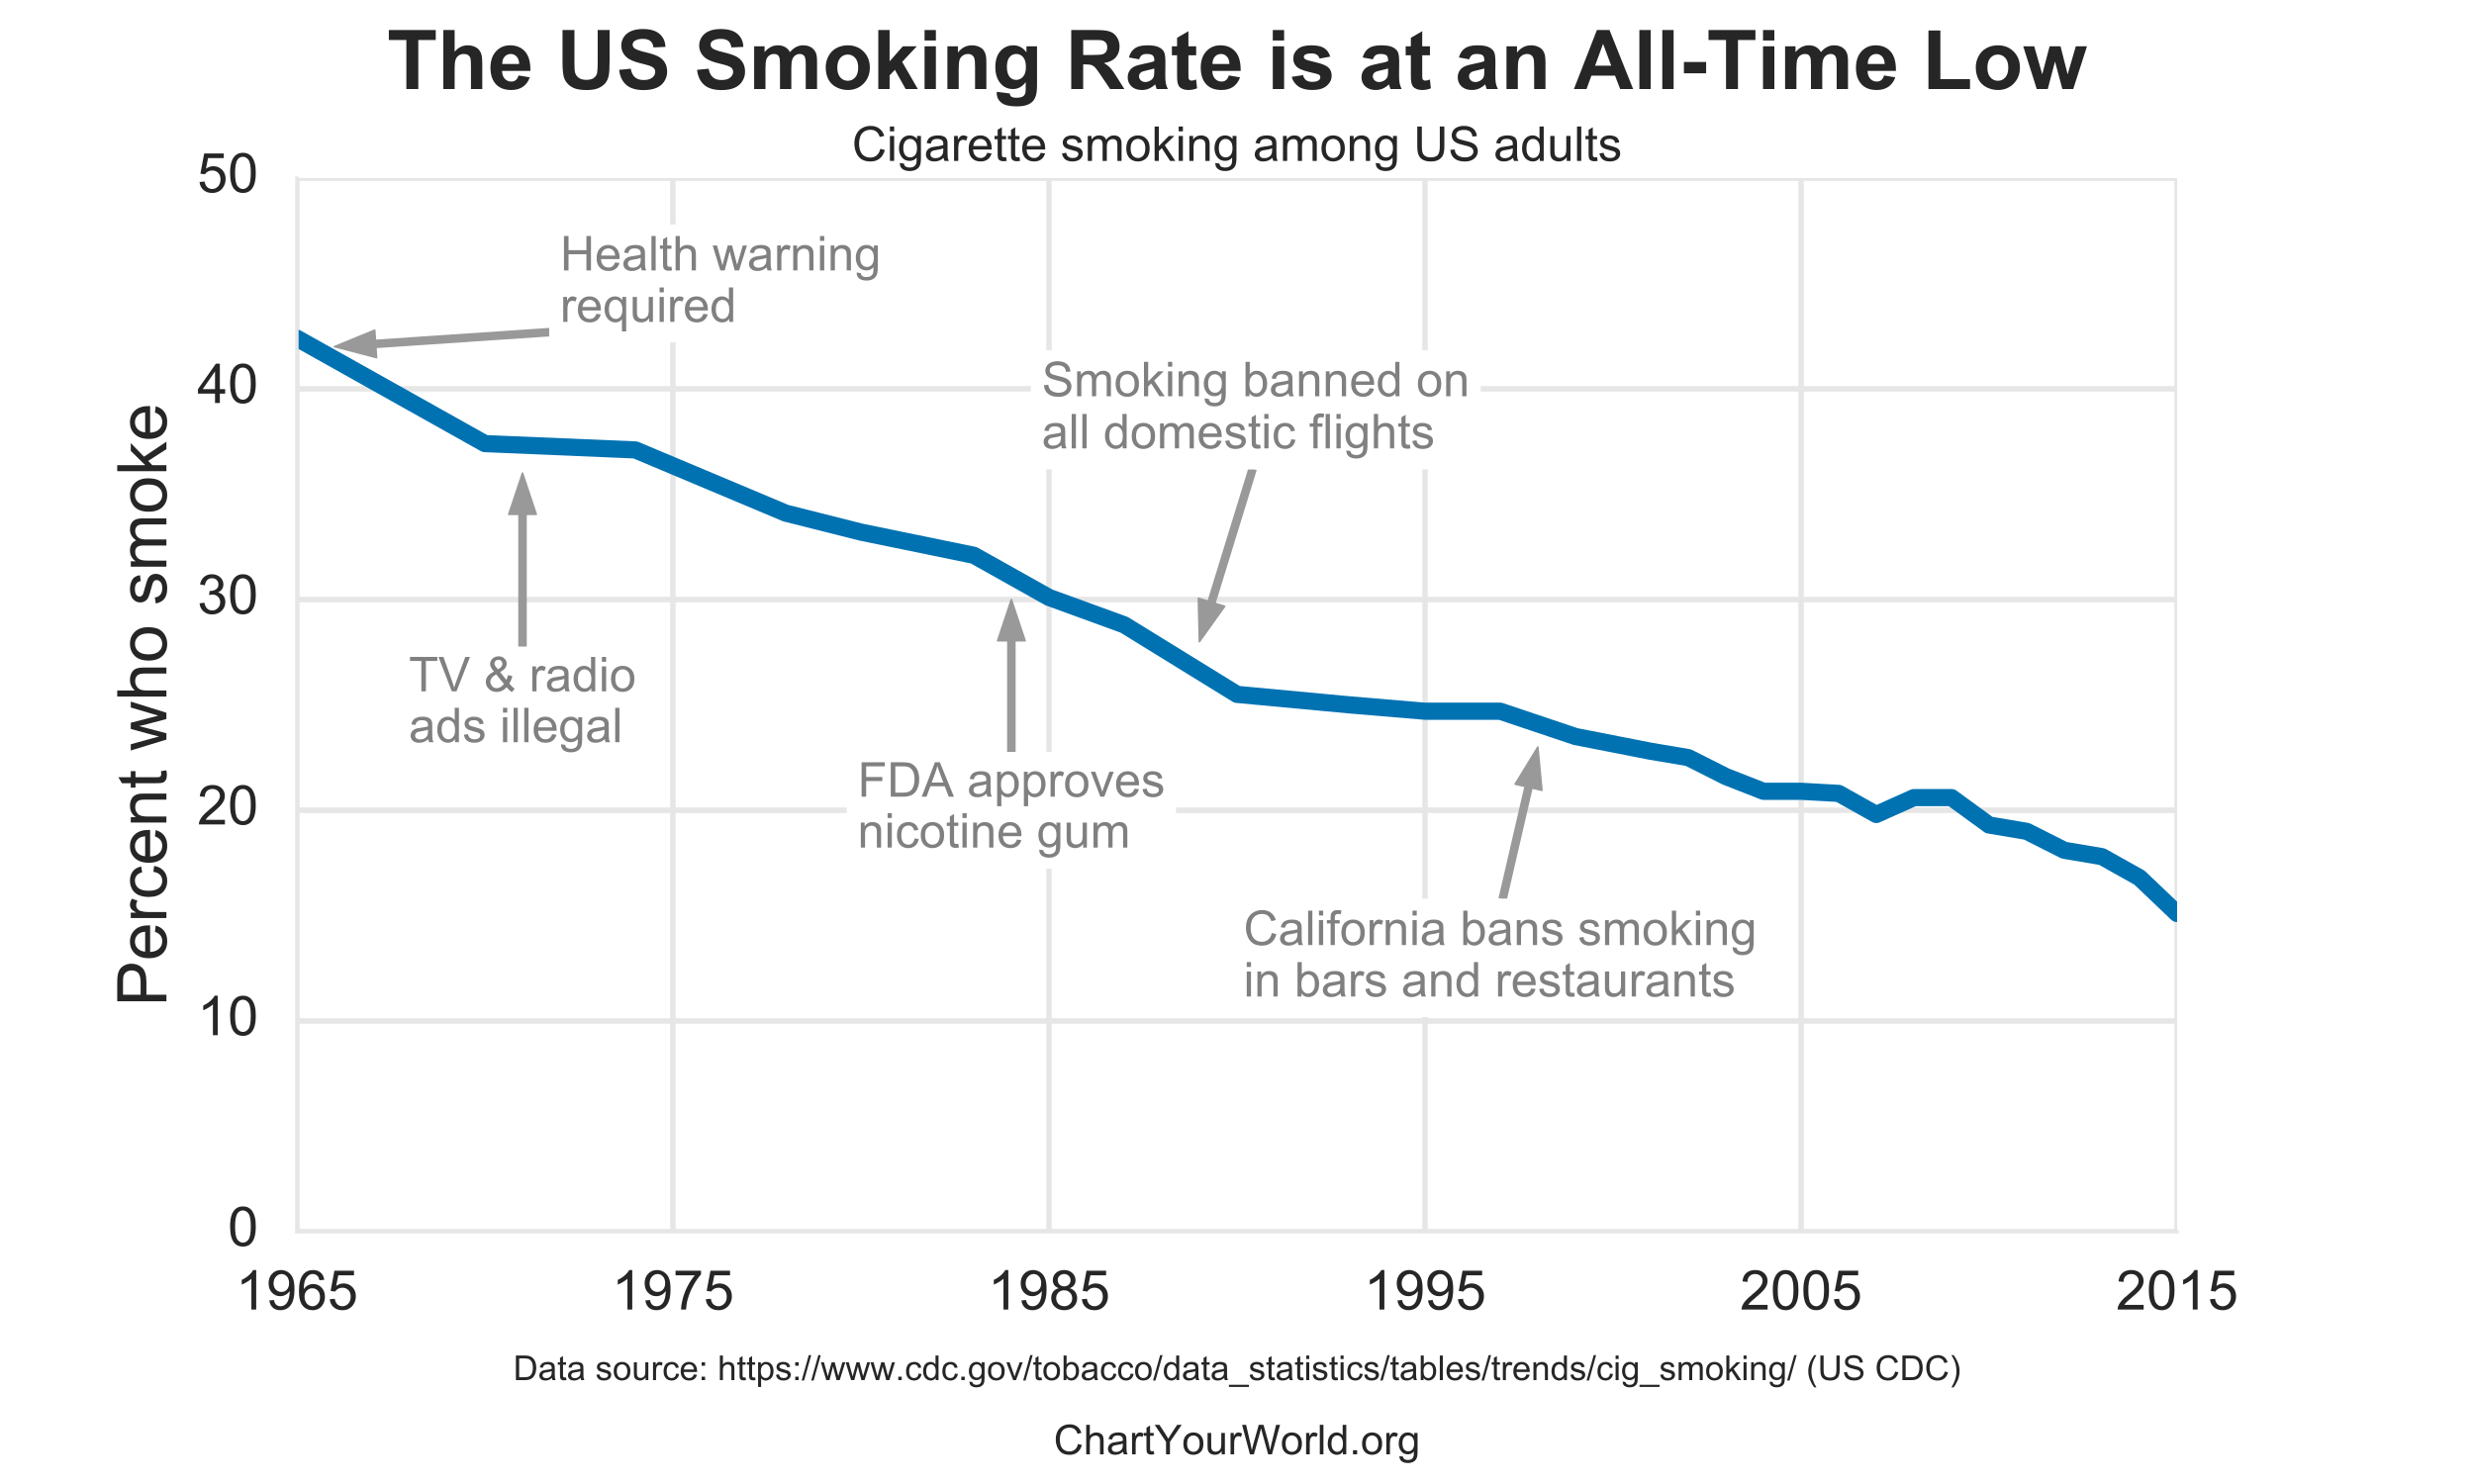 <?xml version="1.0" encoding="utf-8" standalone="no"?>
<!DOCTYPE svg PUBLIC "-//W3C//DTD SVG 1.1//EN"
  "http://www.w3.org/Graphics/SVG/1.1/DTD/svg11.dtd">
<!-- Created with matplotlib (http://matplotlib.org/) -->
<svg height="432pt" version="1.1" viewBox="0 0 720 432" width="720pt" xmlns="http://www.w3.org/2000/svg" xmlns:xlink="http://www.w3.org/1999/xlink">
 <defs>
  <style type="text/css">
*{stroke-linecap:butt;stroke-linejoin:round;stroke-miterlimit:100000;}
  </style>
 </defs>
 <g id="figure_1">
  <g id="patch_1">
   <path d="M 0 432 
L 720 432 
L 720 0 
L 0 0 
z
" style="fill:#ffffff;"/>
  </g>
  <g id="axes_1">
   <g id="patch_2">
    <path d="M 86.4 358.56 
L 633.6 358.56 
L 633.6 51.84 
L 86.4 51.84 
z
" style="fill:#ffffff;"/>
   </g>
   <g id="matplotlib.axis_1">
    <g id="xtick_1">
     <g id="line2d_1">
      <path clip-path="url(#p2974a800f9)" d="M 86.4 358.56 
L 86.4 51.84 
" style="fill:none;stroke:#e6e6e6;stroke-linecap:round;stroke-width:1.6;"/>
     </g>
     <g id="line2d_2"/>
     <g id="text_1">
      <!-- 1965 -->
      <defs>
       <path d="M 49.75 54.047 
L 41.016 53.375 
Q 39.844 58.547 37.703 60.891 
Q 34.125 64.656 28.906 64.656 
Q 24.703 64.656 21.531 62.312 
Q 17.391 59.281 14.984 53.469 
Q 12.594 47.656 12.5 36.922 
Q 15.672 41.75 20.266 44.094 
Q 24.859 46.438 29.891 46.438 
Q 38.672 46.438 44.844 39.969 
Q 51.031 33.5 51.031 23.25 
Q 51.031 16.5 48.125 10.719 
Q 45.219 4.938 40.141 1.859 
Q 35.062 -1.219 28.609 -1.219 
Q 17.625 -1.219 10.688 6.859 
Q 3.766 14.938 3.766 33.5 
Q 3.766 54.25 11.422 63.672 
Q 18.109 71.875 29.438 71.875 
Q 37.891 71.875 43.281 67.141 
Q 48.688 62.406 49.75 54.047 
M 13.875 23.188 
Q 13.875 18.656 15.797 14.5 
Q 17.719 10.359 21.188 8.172 
Q 24.656 6 28.469 6 
Q 34.031 6 38.031 10.484 
Q 42.047 14.984 42.047 22.703 
Q 42.047 30.125 38.078 34.391 
Q 34.125 38.672 28.125 38.672 
Q 22.172 38.672 18.016 34.391 
Q 13.875 30.125 13.875 23.188 
" id="ArialMT-36"/>
       <path d="M 37.25 0 
L 28.469 0 
L 28.469 56 
Q 25.297 52.984 20.141 49.953 
Q 14.984 46.922 10.891 45.406 
L 10.891 53.906 
Q 18.266 57.375 23.781 62.297 
Q 29.297 67.234 31.594 71.875 
L 37.25 71.875 
z
" id="ArialMT-31"/>
       <path d="M 4.156 18.75 
L 13.375 19.531 
Q 14.406 12.797 18.141 9.391 
Q 21.875 6 27.156 6 
Q 33.5 6 37.891 10.781 
Q 42.281 15.578 42.281 23.484 
Q 42.281 31 38.062 35.344 
Q 33.844 39.703 27 39.703 
Q 22.75 39.703 19.328 37.766 
Q 15.922 35.844 13.969 32.766 
L 5.719 33.844 
L 12.641 70.609 
L 48.25 70.609 
L 48.25 62.203 
L 19.672 62.203 
L 15.828 42.969 
Q 22.266 47.469 29.344 47.469 
Q 38.719 47.469 45.156 40.969 
Q 51.609 34.469 51.609 24.266 
Q 51.609 14.547 45.953 7.469 
Q 39.062 -1.219 27.156 -1.219 
Q 17.391 -1.219 11.203 4.25 
Q 5.031 9.719 4.156 18.75 
" id="ArialMT-35"/>
       <path d="M 5.469 16.547 
L 13.922 17.328 
Q 14.984 11.375 18.016 8.688 
Q 21.047 6 25.781 6 
Q 29.828 6 32.875 7.859 
Q 35.938 9.719 37.891 12.812 
Q 39.844 15.922 41.156 21.188 
Q 42.484 26.469 42.484 31.938 
Q 42.484 32.516 42.438 33.688 
Q 39.797 29.5 35.234 26.875 
Q 30.672 24.266 25.344 24.266 
Q 16.453 24.266 10.297 30.703 
Q 4.156 37.156 4.156 47.703 
Q 4.156 58.594 10.578 65.234 
Q 17 71.875 26.656 71.875 
Q 33.641 71.875 39.422 68.109 
Q 45.219 64.359 48.219 57.391 
Q 51.219 50.438 51.219 37.25 
Q 51.219 23.531 48.234 15.406 
Q 45.266 7.281 39.375 3.031 
Q 33.5 -1.219 25.594 -1.219 
Q 17.188 -1.219 11.859 3.438 
Q 6.547 8.109 5.469 16.547 
M 41.453 48.141 
Q 41.453 55.719 37.422 60.156 
Q 33.406 64.594 27.734 64.594 
Q 21.875 64.594 17.531 59.812 
Q 13.188 55.031 13.188 47.406 
Q 13.188 40.578 17.312 36.297 
Q 21.438 32.031 27.484 32.031 
Q 33.594 32.031 37.516 36.297 
Q 41.453 40.578 41.453 48.141 
" id="ArialMT-39"/>
      </defs>
      <g style="fill:#262626;" transform="translate(68.605 381.212)scale(0.16 -0.16)">
       <use xlink:href="#ArialMT-31"/>
       <use x="55.615" xlink:href="#ArialMT-39"/>
       <use x="111.23" xlink:href="#ArialMT-36"/>
       <use x="166.846" xlink:href="#ArialMT-35"/>
      </g>
     </g>
    </g>
    <g id="xtick_2">
     <g id="line2d_3">
      <path clip-path="url(#p2974a800f9)" d="M 195.84 358.56 
L 195.84 51.84 
" style="fill:none;stroke:#e6e6e6;stroke-linecap:round;stroke-width:1.6;"/>
     </g>
     <g id="line2d_4"/>
     <g id="text_2">
      <!-- 1975 -->
      <defs>
       <path d="M 4.734 62.203 
L 4.734 70.656 
L 51.078 70.656 
L 51.078 63.812 
Q 44.234 56.547 37.516 44.484 
Q 30.812 32.422 27.156 19.672 
Q 24.516 10.688 23.781 0 
L 14.75 0 
Q 14.891 8.453 18.062 20.406 
Q 21.234 32.375 27.172 43.484 
Q 33.109 54.594 39.797 62.203 
z
" id="ArialMT-37"/>
      </defs>
      <g style="fill:#262626;" transform="translate(178.045 381.212)scale(0.16 -0.16)">
       <use xlink:href="#ArialMT-31"/>
       <use x="55.615" xlink:href="#ArialMT-39"/>
       <use x="111.23" xlink:href="#ArialMT-37"/>
       <use x="166.846" xlink:href="#ArialMT-35"/>
      </g>
     </g>
    </g>
    <g id="xtick_3">
     <g id="line2d_5">
      <path clip-path="url(#p2974a800f9)" d="M 305.28 358.56 
L 305.28 51.84 
" style="fill:none;stroke:#e6e6e6;stroke-linecap:round;stroke-width:1.6;"/>
     </g>
     <g id="line2d_6"/>
     <g id="text_3">
      <!-- 1985 -->
      <defs>
       <path d="M 17.672 38.812 
Q 12.203 40.828 9.562 44.531 
Q 6.938 48.25 6.938 53.422 
Q 6.938 61.234 12.547 66.547 
Q 18.172 71.875 27.484 71.875 
Q 36.859 71.875 42.578 66.422 
Q 48.297 60.984 48.297 53.172 
Q 48.297 48.188 45.672 44.5 
Q 43.062 40.828 37.75 38.812 
Q 44.344 36.672 47.781 31.875 
Q 51.219 27.094 51.219 20.453 
Q 51.219 11.281 44.719 5.031 
Q 38.234 -1.219 27.641 -1.219 
Q 17.047 -1.219 10.547 5.047 
Q 4.047 11.328 4.047 20.703 
Q 4.047 27.688 7.594 32.391 
Q 11.141 37.109 17.672 38.812 
M 15.922 53.719 
Q 15.922 48.641 19.188 45.406 
Q 22.469 42.188 27.688 42.188 
Q 32.766 42.188 36.016 45.375 
Q 39.266 48.578 39.266 53.219 
Q 39.266 58.062 35.906 61.359 
Q 32.562 64.656 27.594 64.656 
Q 22.562 64.656 19.234 61.422 
Q 15.922 58.203 15.922 53.719 
M 13.094 20.656 
Q 13.094 16.891 14.875 13.375 
Q 16.656 9.859 20.172 7.922 
Q 23.688 6 27.734 6 
Q 34.031 6 38.125 10.047 
Q 42.234 14.109 42.234 20.359 
Q 42.234 26.703 38.016 30.859 
Q 33.797 35.016 27.438 35.016 
Q 21.234 35.016 17.156 30.906 
Q 13.094 26.812 13.094 20.656 
" id="ArialMT-38"/>
      </defs>
      <g style="fill:#262626;" transform="translate(287.485 381.212)scale(0.16 -0.16)">
       <use xlink:href="#ArialMT-31"/>
       <use x="55.615" xlink:href="#ArialMT-39"/>
       <use x="111.23" xlink:href="#ArialMT-38"/>
       <use x="166.846" xlink:href="#ArialMT-35"/>
      </g>
     </g>
    </g>
    <g id="xtick_4">
     <g id="line2d_7">
      <path clip-path="url(#p2974a800f9)" d="M 414.72 358.56 
L 414.72 51.84 
" style="fill:none;stroke:#e6e6e6;stroke-linecap:round;stroke-width:1.6;"/>
     </g>
     <g id="line2d_8"/>
     <g id="text_4">
      <!-- 1995 -->
      <g style="fill:#262626;" transform="translate(396.925 381.212)scale(0.16 -0.16)">
       <use xlink:href="#ArialMT-31"/>
       <use x="55.615" xlink:href="#ArialMT-39"/>
       <use x="111.23" xlink:href="#ArialMT-39"/>
       <use x="166.846" xlink:href="#ArialMT-35"/>
      </g>
     </g>
    </g>
    <g id="xtick_5">
     <g id="line2d_9">
      <path clip-path="url(#p2974a800f9)" d="M 524.16 358.56 
L 524.16 51.84 
" style="fill:none;stroke:#e6e6e6;stroke-linecap:round;stroke-width:1.6;"/>
     </g>
     <g id="line2d_10"/>
     <g id="text_5">
      <!-- 2005 -->
      <defs>
       <path d="M 50.344 8.453 
L 50.344 0 
L 3.031 0 
Q 2.938 3.172 4.047 6.109 
Q 5.859 10.938 9.828 15.625 
Q 13.812 20.312 21.344 26.469 
Q 33.016 36.031 37.109 41.625 
Q 41.219 47.219 41.219 52.203 
Q 41.219 57.422 37.469 61 
Q 33.734 64.594 27.734 64.594 
Q 21.391 64.594 17.578 60.781 
Q 13.766 56.984 13.719 50.25 
L 4.688 51.172 
Q 5.609 61.281 11.656 66.578 
Q 17.719 71.875 27.938 71.875 
Q 38.234 71.875 44.234 66.156 
Q 50.25 60.453 50.25 52 
Q 50.25 47.703 48.484 43.547 
Q 46.734 39.406 42.656 34.812 
Q 38.578 30.219 29.109 22.219 
Q 21.188 15.578 18.938 13.203 
Q 16.703 10.844 15.234 8.453 
z
" id="ArialMT-32"/>
       <path d="M 4.156 35.297 
Q 4.156 48 6.766 55.734 
Q 9.375 63.484 14.516 67.672 
Q 19.672 71.875 27.484 71.875 
Q 33.25 71.875 37.594 69.547 
Q 41.938 67.234 44.766 62.859 
Q 47.609 58.5 49.219 52.219 
Q 50.828 45.953 50.828 35.297 
Q 50.828 22.703 48.234 14.969 
Q 45.656 7.234 40.5 3 
Q 35.359 -1.219 27.484 -1.219 
Q 17.141 -1.219 11.234 6.203 
Q 4.156 15.141 4.156 35.297 
M 13.188 35.297 
Q 13.188 17.672 17.312 11.828 
Q 21.438 6 27.484 6 
Q 33.547 6 37.672 11.859 
Q 41.797 17.719 41.797 35.297 
Q 41.797 52.984 37.672 58.781 
Q 33.547 64.594 27.391 64.594 
Q 21.344 64.594 17.719 59.469 
Q 13.188 52.938 13.188 35.297 
" id="ArialMT-30"/>
      </defs>
      <g style="fill:#262626;" transform="translate(506.365 381.212)scale(0.16 -0.16)">
       <use xlink:href="#ArialMT-32"/>
       <use x="55.615" xlink:href="#ArialMT-30"/>
       <use x="111.23" xlink:href="#ArialMT-30"/>
       <use x="166.846" xlink:href="#ArialMT-35"/>
      </g>
     </g>
    </g>
    <g id="xtick_6">
     <g id="line2d_11">
      <path clip-path="url(#p2974a800f9)" d="M 633.6 358.56 
L 633.6 51.84 
" style="fill:none;stroke:#e6e6e6;stroke-linecap:round;stroke-width:1.6;"/>
     </g>
     <g id="line2d_12"/>
     <g id="text_6">
      <!-- 2015 -->
      <g style="fill:#262626;" transform="translate(615.805 381.212)scale(0.16 -0.16)">
       <use xlink:href="#ArialMT-32"/>
       <use x="55.615" xlink:href="#ArialMT-30"/>
       <use x="111.23" xlink:href="#ArialMT-31"/>
       <use x="166.846" xlink:href="#ArialMT-35"/>
      </g>
     </g>
    </g>
   </g>
   <g id="matplotlib.axis_2">
    <g id="ytick_1">
     <g id="line2d_13">
      <path clip-path="url(#p2974a800f9)" d="M 86.4 358.56 
L 633.6 358.56 
" style="fill:none;stroke:#e6e6e6;stroke-linecap:round;stroke-width:1.6;"/>
     </g>
     <g id="line2d_14"/>
     <g id="text_7">
      <!-- 0 -->
      <g style="fill:#262626;" transform="translate(66.302 362.696)scale(0.16 -0.16)">
       <use xlink:href="#ArialMT-30"/>
      </g>
     </g>
    </g>
    <g id="ytick_2">
     <g id="line2d_15">
      <path clip-path="url(#p2974a800f9)" d="M 86.4 297.216 
L 633.6 297.216 
" style="fill:none;stroke:#e6e6e6;stroke-linecap:round;stroke-width:1.6;"/>
     </g>
     <g id="line2d_16"/>
     <g id="text_8">
      <!-- 10 -->
      <g style="fill:#262626;" transform="translate(57.405 301.352)scale(0.16 -0.16)">
       <use xlink:href="#ArialMT-31"/>
       <use x="55.615" xlink:href="#ArialMT-30"/>
      </g>
     </g>
    </g>
    <g id="ytick_3">
     <g id="line2d_17">
      <path clip-path="url(#p2974a800f9)" d="M 86.4 235.872 
L 633.6 235.872 
" style="fill:none;stroke:#e6e6e6;stroke-linecap:round;stroke-width:1.6;"/>
     </g>
     <g id="line2d_18"/>
     <g id="text_9">
      <!-- 20 -->
      <g style="fill:#262626;" transform="translate(57.405 240.008)scale(0.16 -0.16)">
       <use xlink:href="#ArialMT-32"/>
       <use x="55.615" xlink:href="#ArialMT-30"/>
      </g>
     </g>
    </g>
    <g id="ytick_4">
     <g id="line2d_19">
      <path clip-path="url(#p2974a800f9)" d="M 86.4 174.528 
L 633.6 174.528 
" style="fill:none;stroke:#e6e6e6;stroke-linecap:round;stroke-width:1.6;"/>
     </g>
     <g id="line2d_20"/>
     <g id="text_10">
      <!-- 30 -->
      <defs>
       <path d="M 4.203 18.891 
L 12.984 20.062 
Q 14.5 12.594 18.141 9.297 
Q 21.781 6 27 6 
Q 33.203 6 37.469 10.297 
Q 41.75 14.594 41.75 20.953 
Q 41.75 27 37.797 30.922 
Q 33.844 34.859 27.734 34.859 
Q 25.25 34.859 21.531 33.891 
L 22.516 41.609 
Q 23.391 41.5 23.922 41.5 
Q 29.547 41.5 34.031 44.422 
Q 38.531 47.359 38.531 53.469 
Q 38.531 58.297 35.25 61.469 
Q 31.984 64.656 26.812 64.656 
Q 21.688 64.656 18.266 61.422 
Q 14.844 58.203 13.875 51.766 
L 5.078 53.328 
Q 6.688 62.156 12.391 67.016 
Q 18.109 71.875 26.609 71.875 
Q 32.469 71.875 37.391 69.359 
Q 42.328 66.844 44.938 62.5 
Q 47.562 58.156 47.562 53.266 
Q 47.562 48.641 45.062 44.828 
Q 42.578 41.016 37.703 38.766 
Q 44.047 37.312 47.562 32.688 
Q 51.078 28.078 51.078 21.141 
Q 51.078 11.766 44.234 5.25 
Q 37.406 -1.266 26.953 -1.266 
Q 17.531 -1.266 11.297 4.344 
Q 5.078 9.969 4.203 18.891 
" id="ArialMT-33"/>
      </defs>
      <g style="fill:#262626;" transform="translate(57.405 178.664)scale(0.16 -0.16)">
       <use xlink:href="#ArialMT-33"/>
       <use x="55.615" xlink:href="#ArialMT-30"/>
      </g>
     </g>
    </g>
    <g id="ytick_5">
     <g id="line2d_21">
      <path clip-path="url(#p2974a800f9)" d="M 86.4 113.184 
L 633.6 113.184 
" style="fill:none;stroke:#e6e6e6;stroke-linecap:round;stroke-width:1.6;"/>
     </g>
     <g id="line2d_22"/>
     <g id="text_11">
      <!-- 40 -->
      <defs>
       <path d="M 32.328 0 
L 32.328 17.141 
L 1.266 17.141 
L 1.266 25.203 
L 33.938 71.578 
L 41.109 71.578 
L 41.109 25.203 
L 50.781 25.203 
L 50.781 17.141 
L 41.109 17.141 
L 41.109 0 
z
M 32.328 25.203 
L 32.328 57.469 
L 9.906 25.203 
z
" id="ArialMT-34"/>
      </defs>
      <g style="fill:#262626;" transform="translate(57.405 117.32)scale(0.16 -0.16)">
       <use xlink:href="#ArialMT-34"/>
       <use x="55.615" xlink:href="#ArialMT-30"/>
      </g>
     </g>
    </g>
    <g id="ytick_6">
     <g id="line2d_23">
      <path clip-path="url(#p2974a800f9)" d="M 86.4 51.84 
L 633.6 51.84 
" style="fill:none;stroke:#e6e6e6;stroke-linecap:round;stroke-width:1.6;"/>
     </g>
     <g id="line2d_24"/>
     <g id="text_12">
      <!-- 50 -->
      <g style="fill:#262626;" transform="translate(57.405 55.976)scale(0.16 -0.16)">
       <use xlink:href="#ArialMT-35"/>
       <use x="55.615" xlink:href="#ArialMT-30"/>
      </g>
     </g>
    </g>
    <g id="text_13">
     <!-- Percent who smoke -->
     <defs>
      <path d="M 16.156 0 
L 0.297 51.859 
L 9.375 51.859 
L 17.625 21.922 
L 20.703 10.797 
Q 20.906 11.625 23.391 21.484 
L 31.641 51.859 
L 40.672 51.859 
L 48.438 21.781 
L 51.031 11.859 
L 54 21.875 
L 62.891 51.859 
L 71.438 51.859 
L 55.219 0 
L 46.094 0 
L 37.844 31.062 
L 35.844 39.891 
L 25.344 0 
z
" id="ArialMT-77"/>
      <path d="M 42.094 16.703 
L 51.172 15.578 
Q 49.031 7.625 43.219 3.219 
Q 37.406 -1.172 28.375 -1.172 
Q 17 -1.172 10.328 5.828 
Q 3.656 12.844 3.656 25.484 
Q 3.656 38.578 10.391 45.797 
Q 17.141 53.031 27.875 53.031 
Q 38.281 53.031 44.875 45.953 
Q 51.469 38.875 51.469 26.031 
Q 51.469 25.25 51.422 23.688 
L 12.75 23.688 
Q 13.234 15.141 17.578 10.594 
Q 21.922 6.062 28.422 6.062 
Q 33.25 6.062 36.672 8.594 
Q 40.094 11.141 42.094 16.703 
M 13.234 30.906 
L 42.188 30.906 
Q 41.609 37.453 38.875 40.719 
Q 34.672 45.797 27.984 45.797 
Q 21.922 45.797 17.797 41.75 
Q 13.672 37.703 13.234 30.906 
" id="ArialMT-65"/>
      <path d="M 6.594 0 
L 6.594 51.859 
L 14.453 51.859 
L 14.453 44.578 
Q 16.891 48.391 20.938 50.703 
Q 25 53.031 30.172 53.031 
Q 35.938 53.031 39.625 50.641 
Q 43.312 48.25 44.828 43.953 
Q 50.984 53.031 60.844 53.031 
Q 68.562 53.031 72.703 48.75 
Q 76.859 44.484 76.859 35.594 
L 76.859 0 
L 68.109 0 
L 68.109 32.672 
Q 68.109 37.938 67.25 40.25 
Q 66.406 42.578 64.156 43.984 
Q 61.922 45.406 58.891 45.406 
Q 53.422 45.406 49.797 41.766 
Q 46.188 38.141 46.188 30.125 
L 46.188 0 
L 37.406 0 
L 37.406 33.688 
Q 37.406 39.547 35.25 42.469 
Q 33.109 45.406 28.219 45.406 
Q 24.516 45.406 21.359 43.453 
Q 18.219 41.5 16.797 37.734 
Q 15.375 33.984 15.375 26.906 
L 15.375 0 
z
" id="ArialMT-6d"/>
      <path d="M 6.594 0 
L 6.594 71.578 
L 15.375 71.578 
L 15.375 45.906 
Q 21.531 53.031 30.906 53.031 
Q 36.672 53.031 40.922 50.75 
Q 45.172 48.484 47 44.484 
Q 48.828 40.484 48.828 32.859 
L 48.828 0 
L 40.047 0 
L 40.047 32.859 
Q 40.047 39.453 37.188 42.453 
Q 34.328 45.453 29.109 45.453 
Q 25.203 45.453 21.75 43.422 
Q 18.312 41.406 16.844 37.938 
Q 15.375 34.469 15.375 28.375 
L 15.375 0 
z
" id="ArialMT-68"/>
      <path d="M 3.328 25.922 
Q 3.328 40.328 11.328 47.266 
Q 18.016 53.031 27.641 53.031 
Q 38.328 53.031 45.109 46.016 
Q 51.906 39.016 51.906 26.656 
Q 51.906 16.656 48.906 10.906 
Q 45.906 5.172 40.156 2 
Q 34.422 -1.172 27.641 -1.172 
Q 16.75 -1.172 10.031 5.812 
Q 3.328 12.797 3.328 25.922 
M 12.359 25.922 
Q 12.359 15.969 16.703 11.016 
Q 21.047 6.062 27.641 6.062 
Q 34.188 6.062 38.531 11.031 
Q 42.875 16.016 42.875 26.219 
Q 42.875 35.844 38.5 40.797 
Q 34.125 45.75 27.641 45.75 
Q 21.047 45.75 16.703 40.812 
Q 12.359 35.891 12.359 25.922 
" id="ArialMT-6f"/>
      <path d="M 6.641 0 
L 6.641 71.578 
L 15.438 71.578 
L 15.438 30.766 
L 36.234 51.859 
L 47.609 51.859 
L 27.781 32.625 
L 49.609 0 
L 38.766 0 
L 21.625 26.516 
L 15.438 20.562 
L 15.438 0 
z
" id="ArialMT-6b"/>
      <path d="M 40.438 19 
L 49.078 17.875 
Q 47.656 8.938 41.812 3.875 
Q 35.984 -1.172 27.484 -1.172 
Q 16.844 -1.172 10.375 5.781 
Q 3.906 12.75 3.906 25.734 
Q 3.906 34.125 6.688 40.422 
Q 9.469 46.734 15.156 49.875 
Q 20.844 53.031 27.547 53.031 
Q 35.984 53.031 41.359 48.75 
Q 46.734 44.484 48.25 36.625 
L 39.703 35.297 
Q 38.484 40.531 35.375 43.156 
Q 32.281 45.797 27.875 45.797 
Q 21.234 45.797 17.078 41.031 
Q 12.938 36.281 12.938 25.984 
Q 12.938 15.531 16.938 10.797 
Q 20.953 6.062 27.391 6.062 
Q 32.562 6.062 36.031 9.234 
Q 39.5 12.406 40.438 19 
" id="ArialMT-63"/>
      <path d="M 3.078 15.484 
L 11.766 16.844 
Q 12.5 11.625 15.844 8.844 
Q 19.188 6.062 25.203 6.062 
Q 31.25 6.062 34.172 8.516 
Q 37.109 10.984 37.109 14.312 
Q 37.109 17.281 34.516 19 
Q 32.719 20.172 25.531 21.969 
Q 15.875 24.422 12.141 26.203 
Q 8.406 27.984 6.469 31.125 
Q 4.547 34.281 4.547 38.094 
Q 4.547 41.547 6.125 44.5 
Q 7.719 47.469 10.453 49.422 
Q 12.5 50.922 16.031 51.969 
Q 19.578 53.031 23.641 53.031 
Q 29.734 53.031 34.344 51.266 
Q 38.969 49.516 41.156 46.5 
Q 43.359 43.5 44.188 38.484 
L 35.594 37.312 
Q 35.016 41.312 32.203 43.547 
Q 29.391 45.797 24.266 45.797 
Q 18.219 45.797 15.625 43.797 
Q 13.031 41.797 13.031 39.109 
Q 13.031 37.406 14.109 36.031 
Q 15.188 34.625 17.484 33.688 
Q 18.797 33.203 25.25 31.453 
Q 34.578 28.953 38.25 27.359 
Q 41.938 25.781 44.031 22.75 
Q 46.141 19.734 46.141 15.234 
Q 46.141 10.844 43.578 6.953 
Q 41.016 3.078 36.172 0.953 
Q 31.344 -1.172 25.25 -1.172 
Q 15.141 -1.172 9.844 3.031 
Q 4.547 7.234 3.078 15.484 
" id="ArialMT-73"/>
      <path d="M 25.781 7.859 
L 27.047 0.094 
Q 23.344 -0.688 20.406 -0.688 
Q 15.625 -0.688 12.984 0.828 
Q 10.359 2.344 9.281 4.812 
Q 8.203 7.281 8.203 15.188 
L 8.203 45.016 
L 1.766 45.016 
L 1.766 51.859 
L 8.203 51.859 
L 8.203 64.703 
L 16.938 69.969 
L 16.938 51.859 
L 25.781 51.859 
L 25.781 45.016 
L 16.938 45.016 
L 16.938 14.703 
Q 16.938 10.938 17.406 9.859 
Q 17.875 8.797 18.922 8.156 
Q 19.969 7.516 21.922 7.516 
Q 23.391 7.516 25.781 7.859 
" id="ArialMT-74"/>
      <path d="M 6.5 0 
L 6.5 51.859 
L 14.406 51.859 
L 14.406 44 
Q 17.438 49.516 20 51.266 
Q 22.562 53.031 25.641 53.031 
Q 30.078 53.031 34.672 50.203 
L 31.641 42.047 
Q 28.422 43.953 25.203 43.953 
Q 22.312 43.953 20.016 42.219 
Q 17.719 40.484 16.75 37.406 
Q 15.281 32.719 15.281 27.156 
L 15.281 0 
z
" id="ArialMT-72"/>
      <path id="ArialMT-20"/>
      <path d="M 6.594 0 
L 6.594 51.859 
L 14.5 51.859 
L 14.5 44.484 
Q 20.219 53.031 31 53.031 
Q 35.688 53.031 39.625 51.344 
Q 43.562 49.656 45.516 46.922 
Q 47.469 44.188 48.25 40.438 
Q 48.734 37.984 48.734 31.891 
L 48.734 0 
L 39.938 0 
L 39.938 31.547 
Q 39.938 36.922 38.906 39.578 
Q 37.891 42.234 35.281 43.812 
Q 32.672 45.406 29.156 45.406 
Q 23.531 45.406 19.453 41.844 
Q 15.375 38.281 15.375 28.328 
L 15.375 0 
z
" id="ArialMT-6e"/>
      <path d="M 7.719 0 
L 7.719 71.578 
L 34.719 71.578 
Q 41.844 71.578 45.609 70.906 
Q 50.875 70.016 54.438 67.547 
Q 58.016 65.094 60.188 60.641 
Q 62.359 56.203 62.359 50.875 
Q 62.359 41.75 56.547 35.422 
Q 50.734 29.109 35.547 29.109 
L 17.188 29.109 
L 17.188 0 
z
M 17.188 37.547 
L 35.688 37.547 
Q 44.875 37.547 48.734 40.969 
Q 52.594 44.391 52.594 50.594 
Q 52.594 55.078 50.312 58.266 
Q 48.047 61.469 44.344 62.5 
Q 41.938 63.141 35.5 63.141 
L 17.188 63.141 
z
" id="ArialMT-50"/>
     </defs>
     <g style="fill:#262626;" transform="translate(48.43 293.012)rotate(-90.0)scale(0.2 -0.2)">
      <use xlink:href="#ArialMT-50"/>
      <use x="66.699" xlink:href="#ArialMT-65"/>
      <use x="122.314" xlink:href="#ArialMT-72"/>
      <use x="155.615" xlink:href="#ArialMT-63"/>
      <use x="205.615" xlink:href="#ArialMT-65"/>
      <use x="261.23" xlink:href="#ArialMT-6e"/>
      <use x="316.846" xlink:href="#ArialMT-74"/>
      <use x="344.629" xlink:href="#ArialMT-20"/>
      <use x="372.412" xlink:href="#ArialMT-77"/>
      <use x="444.629" xlink:href="#ArialMT-68"/>
      <use x="500.244" xlink:href="#ArialMT-6f"/>
      <use x="555.859" xlink:href="#ArialMT-20"/>
      <use x="583.643" xlink:href="#ArialMT-73"/>
      <use x="633.643" xlink:href="#ArialMT-6d"/>
      <use x="716.943" xlink:href="#ArialMT-6f"/>
      <use x="772.559" xlink:href="#ArialMT-6b"/>
      <use x="822.559" xlink:href="#ArialMT-65"/>
     </g>
    </g>
   </g>
   <g id="line2d_25">
    <path clip-path="url(#p2974a800f9)" d="M 86.4 98.461 
L 141.12 129.133 
L 184.896 130.974 
L 228.672 149.377 
L 250.56 154.898 
L 283.392 161.646 
L 305.28 173.915 
L 327.168 181.889 
L 360 202.133 
L 392.832 205.2 
L 414.72 207.04 
L 436.608 207.04 
L 458.496 214.402 
L 480.384 218.696 
L 491.328 220.536 
L 502.272 226.057 
L 513.216 230.351 
L 524.16 230.351 
L 535.104 230.964 
L 546.048 237.099 
L 556.992 232.191 
L 567.936 232.191 
L 578.88 240.166 
L 589.824 242.006 
L 600.768 247.527 
L 611.712 249.368 
L 622.656 255.502 
L 633.6 265.931 
" style="fill:none;stroke:#0072b2;stroke-linecap:round;stroke-width:5.0;"/>
   </g>
   <g id="patch_3">
    <path d="M 86.4 358.56 
L 86.4 51.84 
" style="fill:none;stroke:#e6e6e6;stroke-linecap:square;stroke-linejoin:miter;"/>
   </g>
   <g id="patch_4">
    <path d="M 86.4 358.56 
L 633.6 358.56 
" style="fill:none;stroke:#e6e6e6;stroke-linecap:square;stroke-linejoin:miter;"/>
   </g>
   <g id="patch_5">
    <path d="M 151.064 188.214 
Q 151.064 168.966 151.064 149.719 
L 148.064 149.719 
Q 150.064 143.72 152.064 137.722 
Q 154.064 143.72 156.064 149.719 
L 153.064 149.719 
Q 153.064 168.966 153.064 188.214 
L 151.064 188.214 
z
" style="fill:#999999;stroke:#999999;stroke-linecap:round;stroke-width:0.48;"/>
   </g>
   <g id="text_14">
    <g id="patch_6">
     <path d="M 116.057 221.946 
L 188.071 221.946 
L 188.071 188.454 
L 116.057 188.454 
z
" style="fill:#ffffff;stroke:#ffffff;stroke-linejoin:miter;stroke-width:0.48;"/>
    </g>
    <!-- TV &amp; radio -->
    <defs>
     <path d="M 40.438 6.391 
Q 35.547 2.25 31.031 0.531 
Q 26.516 -1.172 21.344 -1.172 
Q 12.797 -1.172 8.203 3 
Q 3.609 7.172 3.609 13.672 
Q 3.609 17.484 5.344 20.625 
Q 7.078 23.781 9.891 25.688 
Q 12.703 27.594 16.219 28.562 
Q 18.797 29.25 24.031 29.891 
Q 34.672 31.156 39.703 32.906 
Q 39.75 34.719 39.75 35.203 
Q 39.75 40.578 37.25 42.781 
Q 33.891 45.75 27.25 45.75 
Q 21.047 45.75 18.094 43.578 
Q 15.141 41.406 13.719 35.891 
L 5.125 37.062 
Q 6.297 42.578 8.984 45.969 
Q 11.672 49.359 16.75 51.188 
Q 21.828 53.031 28.516 53.031 
Q 35.156 53.031 39.297 51.469 
Q 43.453 49.906 45.406 47.531 
Q 47.359 45.172 48.141 41.547 
Q 48.578 39.312 48.578 33.453 
L 48.578 21.734 
Q 48.578 9.469 49.141 6.219 
Q 49.703 2.984 51.375 0 
L 42.188 0 
Q 40.828 2.734 40.438 6.391 
M 39.703 26.031 
Q 34.906 24.078 25.344 22.703 
Q 19.922 21.922 17.672 20.938 
Q 15.438 19.969 14.203 18.094 
Q 12.984 16.219 12.984 13.922 
Q 12.984 10.406 15.641 8.062 
Q 18.312 5.719 23.438 5.719 
Q 28.516 5.719 32.469 7.938 
Q 36.422 10.156 38.281 14.016 
Q 39.703 17 39.703 22.797 
z
" id="ArialMT-61"/>
     <path d="M 40.234 0 
L 40.234 6.547 
Q 35.297 -1.172 25.734 -1.172 
Q 19.531 -1.172 14.328 2.25 
Q 9.125 5.672 6.266 11.797 
Q 3.422 17.922 3.422 25.875 
Q 3.422 33.641 6 39.969 
Q 8.594 46.297 13.766 49.656 
Q 18.953 53.031 25.344 53.031 
Q 30.031 53.031 33.688 51.047 
Q 37.359 49.078 39.656 45.906 
L 39.656 71.578 
L 48.391 71.578 
L 48.391 0 
z
M 12.453 25.875 
Q 12.453 15.922 16.641 10.984 
Q 20.844 6.062 26.562 6.062 
Q 32.328 6.062 36.344 10.766 
Q 40.375 15.484 40.375 25.141 
Q 40.375 35.797 36.266 40.766 
Q 32.172 45.75 26.172 45.75 
Q 20.312 45.75 16.375 40.969 
Q 12.453 36.188 12.453 25.875 
" id="ArialMT-64"/>
     <path d="M 28.172 0 
L 0.438 71.578 
L 10.688 71.578 
L 29.297 19.578 
Q 31.547 13.328 33.062 7.859 
Q 34.719 13.719 36.922 19.578 
L 56.25 71.578 
L 65.922 71.578 
L 37.891 0 
z
" id="ArialMT-56"/>
     <path d="M 6.641 61.469 
L 6.641 71.578 
L 15.438 71.578 
L 15.438 61.469 
z
M 6.641 0 
L 6.641 51.859 
L 15.438 51.859 
L 15.438 0 
z
" id="ArialMT-69"/>
     <path d="M 47.516 8.453 
Q 43.172 3.609 38.031 1.188 
Q 32.906 -1.219 26.953 -1.219 
Q 15.969 -1.219 9.516 6.203 
Q 4.297 12.25 4.297 19.734 
Q 4.297 26.375 8.562 31.719 
Q 12.844 37.062 21.344 41.109 
Q 16.5 46.688 14.891 50.141 
Q 13.281 53.609 13.281 56.844 
Q 13.281 63.281 18.328 68.031 
Q 23.391 72.797 31.062 72.797 
Q 38.375 72.797 43.031 68.297 
Q 47.703 63.812 47.703 57.516 
Q 47.703 47.312 34.188 40.094 
L 47.016 23.734 
Q 49.219 28.031 50.438 33.688 
L 59.578 31.734 
Q 57.234 22.359 53.219 16.312 
Q 58.156 9.766 64.406 5.328 
L 58.5 -1.656 
Q 53.172 1.766 47.516 8.453 
M 29.641 45.75 
Q 35.359 49.125 37.031 51.656 
Q 38.719 54.203 38.719 57.281 
Q 38.719 60.938 36.391 63.25 
Q 34.078 65.578 30.609 65.578 
Q 27.047 65.578 24.672 63.281 
Q 22.312 60.984 22.312 57.672 
Q 22.312 56 23.172 54.172 
Q 24.031 52.344 25.734 50.297 
z
M 42 15.375 
L 25.875 35.359 
Q 18.75 31.109 16.25 27.469 
Q 13.766 23.828 13.766 20.266 
Q 13.766 15.922 17.234 11.234 
Q 20.703 6.547 27.047 6.547 
Q 31 6.547 35.219 9 
Q 39.453 11.469 42 15.375 
" id="ArialMT-26"/>
     <path d="M 25.922 0 
L 25.922 63.141 
L 2.344 63.141 
L 2.344 71.578 
L 59.078 71.578 
L 59.078 63.141 
L 35.406 63.141 
L 35.406 0 
z
" id="ArialMT-54"/>
    </defs>
    <g style="fill:#808080;" transform="translate(118.997 201.251)scale(0.14 -0.14)">
     <use xlink:href="#ArialMT-54"/>
     <use x="61.084" xlink:href="#ArialMT-56"/>
     <use x="127.783" xlink:href="#ArialMT-20"/>
     <use x="155.566" xlink:href="#ArialMT-26"/>
     <use x="222.266" xlink:href="#ArialMT-20"/>
     <use x="250.049" xlink:href="#ArialMT-72"/>
     <use x="283.35" xlink:href="#ArialMT-61"/>
     <use x="338.965" xlink:href="#ArialMT-64"/>
     <use x="394.58" xlink:href="#ArialMT-69"/>
     <use x="416.797" xlink:href="#ArialMT-6f"/>
    </g>
    <!-- ads illegal -->
    <defs>
     <path d="M 4.984 -4.297 
L 13.531 -5.562 
Q 14.062 -9.516 16.5 -11.328 
Q 19.781 -13.766 25.438 -13.766 
Q 31.547 -13.766 34.859 -11.328 
Q 38.188 -8.891 39.359 -4.5 
Q 40.047 -1.812 39.984 6.781 
Q 34.234 0 25.641 0 
Q 14.938 0 9.078 7.719 
Q 3.219 15.438 3.219 26.219 
Q 3.219 33.641 5.906 39.906 
Q 8.594 46.188 13.688 49.609 
Q 18.797 53.031 25.688 53.031 
Q 34.859 53.031 40.828 45.609 
L 40.828 51.859 
L 48.922 51.859 
L 48.922 7.031 
Q 48.922 -5.078 46.453 -10.125 
Q 44 -15.188 38.641 -18.109 
Q 33.297 -21.047 25.484 -21.047 
Q 16.219 -21.047 10.5 -16.875 
Q 4.781 -12.703 4.984 -4.297 
M 12.25 26.859 
Q 12.25 16.656 16.297 11.969 
Q 20.359 7.281 26.469 7.281 
Q 32.516 7.281 36.609 11.938 
Q 40.719 16.609 40.719 26.562 
Q 40.719 36.078 36.5 40.906 
Q 32.281 45.75 26.312 45.75 
Q 20.453 45.75 16.344 40.984 
Q 12.25 36.234 12.25 26.859 
" id="ArialMT-67"/>
     <path d="M 6.391 0 
L 6.391 71.578 
L 15.188 71.578 
L 15.188 0 
z
" id="ArialMT-6c"/>
    </defs>
    <g style="fill:#808080;" transform="translate(118.997 216.059)scale(0.14 -0.14)">
     <use xlink:href="#ArialMT-61"/>
     <use x="55.615" xlink:href="#ArialMT-64"/>
     <use x="111.23" xlink:href="#ArialMT-73"/>
     <use x="161.23" xlink:href="#ArialMT-20"/>
     <use x="189.014" xlink:href="#ArialMT-69"/>
     <use x="211.23" xlink:href="#ArialMT-6c"/>
     <use x="233.447" xlink:href="#ArialMT-6c"/>
     <use x="255.664" xlink:href="#ArialMT-65"/>
     <use x="311.279" xlink:href="#ArialMT-67"/>
     <use x="366.895" xlink:href="#ArialMT-61"/>
     <use x="422.51" xlink:href="#ArialMT-6c"/>
    </g>
   </g>
   <g id="patch_7">
    <path d="M 159.897 97.694 
Q 134.64 99.399 109.383 101.105 
L 109.585 104.098 
Q 103.465 102.506 97.344 100.915 
Q 103.195 98.516 109.046 96.116 
L 109.248 99.109 
Q 134.505 97.404 159.762 95.698 
L 159.897 97.694 
z
" style="fill:#999999;stroke:#999999;stroke-linecap:round;stroke-width:0.48;"/>
   </g>
   <g id="text_15">
    <g id="patch_8">
     <path d="M 160.068 99.422 
L 259.328 99.422 
L 259.328 65.602 
L 160.068 65.602 
z
" style="fill:#ffffff;stroke:#ffffff;stroke-linejoin:miter;stroke-width:0.48;"/>
    </g>
    <!-- Health warning -->
    <defs>
     <path d="M 8.016 0 
L 8.016 71.578 
L 17.484 71.578 
L 17.484 42.188 
L 54.688 42.188 
L 54.688 71.578 
L 64.156 71.578 
L 64.156 0 
L 54.688 0 
L 54.688 33.734 
L 17.484 33.734 
L 17.484 0 
z
" id="ArialMT-48"/>
    </defs>
    <g style="fill:#808080;" transform="translate(163.008 78.727)scale(0.14 -0.14)">
     <use xlink:href="#ArialMT-48"/>
     <use x="72.217" xlink:href="#ArialMT-65"/>
     <use x="127.832" xlink:href="#ArialMT-61"/>
     <use x="183.447" xlink:href="#ArialMT-6c"/>
     <use x="205.664" xlink:href="#ArialMT-74"/>
     <use x="233.447" xlink:href="#ArialMT-68"/>
     <use x="289.062" xlink:href="#ArialMT-20"/>
     <use x="316.846" xlink:href="#ArialMT-77"/>
     <use x="389.062" xlink:href="#ArialMT-61"/>
     <use x="444.678" xlink:href="#ArialMT-72"/>
     <use x="477.979" xlink:href="#ArialMT-6e"/>
     <use x="533.594" xlink:href="#ArialMT-69"/>
     <use x="555.811" xlink:href="#ArialMT-6e"/>
     <use x="611.426" xlink:href="#ArialMT-67"/>
    </g>
    <!-- required -->
    <defs>
     <path d="M 40.578 0 
L 40.578 7.625 
Q 34.516 -1.172 24.125 -1.172 
Q 19.531 -1.172 15.547 0.578 
Q 11.578 2.344 9.641 5 
Q 7.719 7.672 6.938 11.531 
Q 6.391 14.109 6.391 19.734 
L 6.391 51.859 
L 15.188 51.859 
L 15.188 23.094 
Q 15.188 16.219 15.719 13.812 
Q 16.547 10.359 19.234 8.375 
Q 21.922 6.391 25.875 6.391 
Q 29.828 6.391 33.297 8.422 
Q 36.766 10.453 38.203 13.938 
Q 39.656 17.438 39.656 24.078 
L 39.656 51.859 
L 48.438 51.859 
L 48.438 0 
z
" id="ArialMT-75"/>
     <path d="M 39.656 -19.875 
L 39.656 5.516 
Q 37.594 2.641 33.906 0.734 
Q 30.219 -1.172 26.078 -1.172 
Q 16.844 -1.172 10.172 6.203 
Q 3.516 13.578 3.516 26.422 
Q 3.516 34.234 6.219 40.422 
Q 8.938 46.625 14.078 49.828 
Q 19.234 53.031 25.391 53.031 
Q 35.016 53.031 40.531 44.922 
L 40.531 51.859 
L 48.438 51.859 
L 48.438 -19.875 
z
M 12.547 26.078 
Q 12.547 16.062 16.75 11.062 
Q 20.953 6.062 26.812 6.062 
Q 32.422 6.062 36.469 10.812 
Q 40.531 15.578 40.531 25.297 
Q 40.531 35.641 36.25 40.859 
Q 31.984 46.094 26.219 46.094 
Q 20.516 46.094 16.531 41.234 
Q 12.547 36.375 12.547 26.078 
" id="ArialMT-71"/>
    </defs>
    <g style="fill:#808080;" transform="translate(163.008 93.699)scale(0.14 -0.14)">
     <use xlink:href="#ArialMT-72"/>
     <use x="33.301" xlink:href="#ArialMT-65"/>
     <use x="88.916" xlink:href="#ArialMT-71"/>
     <use x="144.531" xlink:href="#ArialMT-75"/>
     <use x="200.146" xlink:href="#ArialMT-69"/>
     <use x="222.363" xlink:href="#ArialMT-72"/>
     <use x="255.664" xlink:href="#ArialMT-65"/>
     <use x="311.279" xlink:href="#ArialMT-64"/>
    </g>
   </g>
   <g id="patch_9">
    <path d="M 293.336 218.889 
Q 293.336 202.707 293.336 186.525 
L 290.336 186.525 
Q 292.336 180.527 294.336 174.528 
Q 296.336 180.527 298.336 186.525 
L 295.336 186.525 
Q 295.336 202.707 295.336 218.889 
L 293.336 218.889 
z
" style="fill:#999999;stroke:#999999;stroke-linecap:round;stroke-width:0.48;"/>
   </g>
   <g id="text_16">
    <g id="patch_10">
     <path d="M 246.663 252.618 
L 342.009 252.618 
L 342.009 219.126 
L 246.663 219.126 
z
" style="fill:#ffffff;stroke:#ffffff;stroke-linejoin:miter;stroke-width:0.48;"/>
    </g>
    <!-- FDA approves -->
    <defs>
     <path d="M 6.594 -19.875 
L 6.594 51.859 
L 14.594 51.859 
L 14.594 45.125 
Q 17.438 49.078 21 51.047 
Q 24.562 53.031 29.641 53.031 
Q 36.281 53.031 41.359 49.609 
Q 46.438 46.188 49.016 39.953 
Q 51.609 33.734 51.609 26.312 
Q 51.609 18.359 48.75 11.984 
Q 45.906 5.609 40.453 2.219 
Q 35.016 -1.172 29 -1.172 
Q 24.609 -1.172 21.109 0.688 
Q 17.625 2.547 15.375 5.375 
L 15.375 -19.875 
z
M 14.547 25.641 
Q 14.547 15.625 18.594 10.844 
Q 22.656 6.062 28.422 6.062 
Q 34.281 6.062 38.453 11.016 
Q 42.625 15.969 42.625 26.375 
Q 42.625 36.281 38.547 41.203 
Q 34.469 46.141 28.812 46.141 
Q 23.188 46.141 18.859 40.891 
Q 14.547 35.641 14.547 25.641 
" id="ArialMT-70"/>
     <path d="M 7.719 0 
L 7.719 71.578 
L 32.375 71.578 
Q 40.719 71.578 45.125 70.562 
Q 51.266 69.141 55.609 65.438 
Q 61.281 60.641 64.078 53.188 
Q 66.891 45.75 66.891 36.188 
Q 66.891 28.031 64.984 21.734 
Q 63.094 15.438 60.109 11.297 
Q 57.125 7.172 53.578 4.797 
Q 50.047 2.438 45.047 1.219 
Q 40.047 0 33.547 0 
z
M 17.188 8.453 
L 32.469 8.453 
Q 39.547 8.453 43.578 9.766 
Q 47.609 11.078 50 13.484 
Q 53.375 16.844 55.25 22.531 
Q 57.125 28.219 57.125 36.328 
Q 57.125 47.562 53.438 53.594 
Q 49.75 59.625 44.484 61.672 
Q 40.672 63.141 32.234 63.141 
L 17.188 63.141 
z
" id="ArialMT-44"/>
     <path d="M 8.203 0 
L 8.203 71.578 
L 56.5 71.578 
L 56.5 63.141 
L 17.672 63.141 
L 17.672 40.969 
L 51.266 40.969 
L 51.266 32.516 
L 17.672 32.516 
L 17.672 0 
z
" id="ArialMT-46"/>
     <path d="M 21 0 
L 1.266 51.859 
L 10.547 51.859 
L 21.688 20.797 
Q 23.484 15.766 25 10.359 
Q 26.172 14.453 28.266 20.219 
L 39.797 51.859 
L 48.828 51.859 
L 29.203 0 
z
" id="ArialMT-76"/>
     <path d="M -0.141 0 
L 27.344 71.578 
L 37.547 71.578 
L 66.844 0 
L 56.062 0 
L 47.703 21.688 
L 17.781 21.688 
L 9.906 0 
z
M 20.516 29.391 
L 44.781 29.391 
L 37.312 49.219 
Q 33.891 58.25 32.234 64.062 
Q 30.859 57.172 28.375 50.391 
z
" id="ArialMT-41"/>
    </defs>
    <g style="fill:#808080;" transform="translate(249.603 231.923)scale(0.14 -0.14)">
     <use xlink:href="#ArialMT-46"/>
     <use x="61.084" xlink:href="#ArialMT-44"/>
     <use x="133.301" xlink:href="#ArialMT-41"/>
     <use x="199.922" xlink:href="#ArialMT-20"/>
     <use x="227.705" xlink:href="#ArialMT-61"/>
     <use x="283.32" xlink:href="#ArialMT-70"/>
     <use x="338.936" xlink:href="#ArialMT-70"/>
     <use x="394.551" xlink:href="#ArialMT-72"/>
     <use x="427.852" xlink:href="#ArialMT-6f"/>
     <use x="483.467" xlink:href="#ArialMT-76"/>
     <use x="533.467" xlink:href="#ArialMT-65"/>
     <use x="589.082" xlink:href="#ArialMT-73"/>
    </g>
    <!-- nicotine gum -->
    <g style="fill:#808080;" transform="translate(249.603 246.731)scale(0.14 -0.14)">
     <use xlink:href="#ArialMT-6e"/>
     <use x="55.615" xlink:href="#ArialMT-69"/>
     <use x="77.832" xlink:href="#ArialMT-63"/>
     <use x="127.832" xlink:href="#ArialMT-6f"/>
     <use x="183.447" xlink:href="#ArialMT-74"/>
     <use x="211.23" xlink:href="#ArialMT-69"/>
     <use x="233.447" xlink:href="#ArialMT-6e"/>
     <use x="289.062" xlink:href="#ArialMT-65"/>
     <use x="344.678" xlink:href="#ArialMT-20"/>
     <use x="372.461" xlink:href="#ArialMT-67"/>
     <use x="428.076" xlink:href="#ArialMT-75"/>
     <use x="483.691" xlink:href="#ArialMT-6d"/>
    </g>
   </g>
   <g id="patch_11">
    <path d="M 365.449 136.95 
Q 359.495 156.287 353.542 175.624 
L 356.409 176.506 
Q 352.733 181.652 349.056 186.797 
Q 348.91 180.475 348.764 174.153 
L 351.631 175.035 
Q 357.584 155.698 363.537 136.361 
L 365.449 136.95 
z
" style="fill:#999999;stroke:#999999;stroke-linecap:round;stroke-width:0.48;"/>
   </g>
   <g id="text_17">
    <g id="patch_12">
     <path d="M 300.268 136.416 
L 430.676 136.416 
L 430.676 102.221 
L 300.268 102.221 
z
" style="fill:#ffffff;stroke:#ffffff;stroke-linejoin:miter;stroke-width:0.48;"/>
    </g>
    <!-- Smoking banned on -->
    <defs>
     <path d="M 4.5 23 
L 13.422 23.781 
Q 14.062 18.406 16.375 14.969 
Q 18.703 11.531 23.578 9.406 
Q 28.469 7.281 34.578 7.281 
Q 39.984 7.281 44.141 8.891 
Q 48.297 10.5 50.312 13.297 
Q 52.344 16.109 52.344 19.438 
Q 52.344 22.797 50.391 25.312 
Q 48.438 27.828 43.953 29.547 
Q 41.062 30.672 31.203 33.031 
Q 21.344 35.406 17.391 37.5 
Q 12.25 40.188 9.734 44.156 
Q 7.234 48.141 7.234 53.078 
Q 7.234 58.5 10.297 63.203 
Q 13.375 67.922 19.281 70.359 
Q 25.203 72.797 32.422 72.797 
Q 40.375 72.797 46.453 70.234 
Q 52.547 67.672 55.812 62.688 
Q 59.078 57.719 59.328 51.422 
L 50.25 50.734 
Q 49.516 57.516 45.281 60.984 
Q 41.062 64.453 32.812 64.453 
Q 24.219 64.453 20.281 61.297 
Q 16.359 58.156 16.359 53.719 
Q 16.359 49.859 19.141 47.359 
Q 21.875 44.875 33.422 42.266 
Q 44.969 39.656 49.266 37.703 
Q 55.516 34.812 58.484 30.391 
Q 61.469 25.984 61.469 20.219 
Q 61.469 14.5 58.203 9.438 
Q 54.938 4.391 48.797 1.578 
Q 42.672 -1.219 35.016 -1.219 
Q 25.297 -1.219 18.719 1.609 
Q 12.156 4.438 8.422 10.125 
Q 4.688 15.828 4.5 23 
" id="ArialMT-53"/>
     <path d="M 14.703 0 
L 6.547 0 
L 6.547 71.578 
L 15.328 71.578 
L 15.328 46.047 
Q 20.906 53.031 29.547 53.031 
Q 34.328 53.031 38.594 51.094 
Q 42.875 49.172 45.625 45.672 
Q 48.391 42.188 49.953 37.25 
Q 51.516 32.328 51.516 26.703 
Q 51.516 13.375 44.922 6.094 
Q 38.328 -1.172 29.109 -1.172 
Q 19.922 -1.172 14.703 6.5 
z
M 14.594 26.312 
Q 14.594 17 17.141 12.844 
Q 21.297 6.062 28.375 6.062 
Q 34.125 6.062 38.328 11.062 
Q 42.531 16.062 42.531 25.984 
Q 42.531 36.141 38.5 40.969 
Q 34.469 45.797 28.766 45.797 
Q 23 45.797 18.797 40.797 
Q 14.594 35.797 14.594 26.312 
" id="ArialMT-62"/>
    </defs>
    <g style="fill:#808080;" transform="translate(303.208 115.353)scale(0.14 -0.14)">
     <use xlink:href="#ArialMT-53"/>
     <use x="66.699" xlink:href="#ArialMT-6d"/>
     <use x="150.0" xlink:href="#ArialMT-6f"/>
     <use x="205.615" xlink:href="#ArialMT-6b"/>
     <use x="255.615" xlink:href="#ArialMT-69"/>
     <use x="277.832" xlink:href="#ArialMT-6e"/>
     <use x="333.447" xlink:href="#ArialMT-67"/>
     <use x="389.062" xlink:href="#ArialMT-20"/>
     <use x="416.846" xlink:href="#ArialMT-62"/>
     <use x="472.461" xlink:href="#ArialMT-61"/>
     <use x="528.076" xlink:href="#ArialMT-6e"/>
     <use x="583.691" xlink:href="#ArialMT-6e"/>
     <use x="639.307" xlink:href="#ArialMT-65"/>
     <use x="694.922" xlink:href="#ArialMT-64"/>
     <use x="750.537" xlink:href="#ArialMT-20"/>
     <use x="778.32" xlink:href="#ArialMT-6f"/>
     <use x="833.936" xlink:href="#ArialMT-6e"/>
    </g>
    <!-- all domestic flights -->
    <defs>
     <path d="M 8.688 0 
L 8.688 45.016 
L 0.922 45.016 
L 0.922 51.859 
L 8.688 51.859 
L 8.688 57.375 
Q 8.688 62.594 9.625 65.141 
Q 10.891 68.562 14.078 70.672 
Q 17.281 72.797 23.047 72.797 
Q 26.766 72.797 31.25 71.922 
L 29.938 64.266 
Q 27.203 64.75 24.75 64.75 
Q 20.75 64.75 19.094 63.031 
Q 17.438 61.328 17.438 56.641 
L 17.438 51.859 
L 27.547 51.859 
L 27.547 45.016 
L 17.438 45.016 
L 17.438 0 
z
" id="ArialMT-66"/>
    </defs>
    <g style="fill:#808080;" transform="translate(303.208 130.529)scale(0.14 -0.14)">
     <use xlink:href="#ArialMT-61"/>
     <use x="55.615" xlink:href="#ArialMT-6c"/>
     <use x="77.832" xlink:href="#ArialMT-6c"/>
     <use x="100.049" xlink:href="#ArialMT-20"/>
     <use x="127.832" xlink:href="#ArialMT-64"/>
     <use x="183.447" xlink:href="#ArialMT-6f"/>
     <use x="239.062" xlink:href="#ArialMT-6d"/>
     <use x="322.363" xlink:href="#ArialMT-65"/>
     <use x="377.979" xlink:href="#ArialMT-73"/>
     <use x="427.979" xlink:href="#ArialMT-74"/>
     <use x="455.762" xlink:href="#ArialMT-69"/>
     <use x="477.979" xlink:href="#ArialMT-63"/>
     <use x="527.979" xlink:href="#ArialMT-20"/>
     <use x="555.762" xlink:href="#ArialMT-66"/>
     <use x="583.545" xlink:href="#ArialMT-6c"/>
     <use x="605.762" xlink:href="#ArialMT-69"/>
     <use x="627.979" xlink:href="#ArialMT-67"/>
     <use x="683.594" xlink:href="#ArialMT-68"/>
     <use x="739.209" xlink:href="#ArialMT-74"/>
     <use x="766.992" xlink:href="#ArialMT-73"/>
    </g>
   </g>
   <g id="patch_13">
    <path d="M 436.369 261.355 
Q 440.12 245.145 443.872 228.936 
L 440.949 228.26 
Q 444.25 222.864 447.552 217.469 
Q 448.147 223.766 448.743 230.064 
L 445.82 229.387 
Q 442.069 245.596 438.318 261.806 
L 436.369 261.355 
z
" style="fill:#999999;stroke:#999999;stroke-linecap:round;stroke-width:0.48;"/>
   </g>
   <g id="text_18">
    <g id="patch_14">
     <path d="M 358.969 295.808 
L 514.247 295.808 
L 514.247 261.818 
L 358.969 261.818 
z
" style="fill:#ffffff;stroke:#ffffff;stroke-linejoin:miter;stroke-width:0.48;"/>
    </g>
    <!-- California bans smoking -->
    <defs>
     <path d="M 58.797 25.094 
L 68.266 22.703 
Q 65.281 11.031 57.547 4.906 
Q 49.812 -1.219 38.625 -1.219 
Q 27.047 -1.219 19.797 3.484 
Q 12.547 8.203 8.766 17.141 
Q 4.984 26.078 4.984 36.328 
Q 4.984 47.516 9.25 55.828 
Q 13.531 64.156 21.406 68.469 
Q 29.297 72.797 38.766 72.797 
Q 49.516 72.797 56.828 67.328 
Q 64.156 61.859 67.047 51.953 
L 57.719 49.75 
Q 55.219 57.562 50.484 61.125 
Q 45.75 64.703 38.578 64.703 
Q 30.328 64.703 24.781 60.734 
Q 19.234 56.781 16.984 50.109 
Q 14.75 43.453 14.75 36.375 
Q 14.75 27.25 17.406 20.438 
Q 20.062 13.625 25.672 10.25 
Q 31.297 6.891 37.844 6.891 
Q 45.797 6.891 51.312 11.469 
Q 56.844 16.062 58.797 25.094 
" id="ArialMT-43"/>
    </defs>
    <g style="fill:#808080;" transform="translate(361.909 275.114)scale(0.14 -0.14)">
     <use xlink:href="#ArialMT-43"/>
     <use x="72.217" xlink:href="#ArialMT-61"/>
     <use x="127.832" xlink:href="#ArialMT-6c"/>
     <use x="150.049" xlink:href="#ArialMT-69"/>
     <use x="172.266" xlink:href="#ArialMT-66"/>
     <use x="200.049" xlink:href="#ArialMT-6f"/>
     <use x="255.664" xlink:href="#ArialMT-72"/>
     <use x="288.965" xlink:href="#ArialMT-6e"/>
     <use x="344.58" xlink:href="#ArialMT-69"/>
     <use x="366.797" xlink:href="#ArialMT-61"/>
     <use x="422.412" xlink:href="#ArialMT-20"/>
     <use x="450.195" xlink:href="#ArialMT-62"/>
     <use x="505.811" xlink:href="#ArialMT-61"/>
     <use x="561.426" xlink:href="#ArialMT-6e"/>
     <use x="617.041" xlink:href="#ArialMT-73"/>
     <use x="667.041" xlink:href="#ArialMT-20"/>
     <use x="694.824" xlink:href="#ArialMT-73"/>
     <use x="744.824" xlink:href="#ArialMT-6d"/>
     <use x="828.125" xlink:href="#ArialMT-6f"/>
     <use x="883.74" xlink:href="#ArialMT-6b"/>
     <use x="933.74" xlink:href="#ArialMT-69"/>
     <use x="955.957" xlink:href="#ArialMT-6e"/>
     <use x="1011.572" xlink:href="#ArialMT-67"/>
    </g>
    <!-- in bars and restaurants -->
    <g style="fill:#808080;" transform="translate(361.909 290.085)scale(0.14 -0.14)">
     <use xlink:href="#ArialMT-69"/>
     <use x="22.217" xlink:href="#ArialMT-6e"/>
     <use x="77.832" xlink:href="#ArialMT-20"/>
     <use x="105.615" xlink:href="#ArialMT-62"/>
     <use x="161.23" xlink:href="#ArialMT-61"/>
     <use x="216.846" xlink:href="#ArialMT-72"/>
     <use x="250.146" xlink:href="#ArialMT-73"/>
     <use x="300.146" xlink:href="#ArialMT-20"/>
     <use x="327.93" xlink:href="#ArialMT-61"/>
     <use x="383.545" xlink:href="#ArialMT-6e"/>
     <use x="439.16" xlink:href="#ArialMT-64"/>
     <use x="494.775" xlink:href="#ArialMT-20"/>
     <use x="522.559" xlink:href="#ArialMT-72"/>
     <use x="555.859" xlink:href="#ArialMT-65"/>
     <use x="611.475" xlink:href="#ArialMT-73"/>
     <use x="661.475" xlink:href="#ArialMT-74"/>
     <use x="689.258" xlink:href="#ArialMT-61"/>
     <use x="744.873" xlink:href="#ArialMT-75"/>
     <use x="800.488" xlink:href="#ArialMT-72"/>
     <use x="833.789" xlink:href="#ArialMT-61"/>
     <use x="889.404" xlink:href="#ArialMT-6e"/>
     <use x="945.02" xlink:href="#ArialMT-74"/>
     <use x="972.803" xlink:href="#ArialMT-73"/>
    </g>
   </g>
   <g id="text_19">
    <!-- Cigarette smoking among US adults -->
    <defs>
     <path d="M 54.688 71.578 
L 64.156 71.578 
L 64.156 30.219 
Q 64.156 19.438 61.719 13.078 
Q 59.281 6.734 52.906 2.75 
Q 46.531 -1.219 36.188 -1.219 
Q 26.125 -1.219 19.719 2.25 
Q 13.328 5.719 10.594 12.281 
Q 7.859 18.844 7.859 30.219 
L 7.859 71.578 
L 17.328 71.578 
L 17.328 30.281 
Q 17.328 20.953 19.062 16.531 
Q 20.797 12.109 25.016 9.719 
Q 29.25 7.328 35.359 7.328 
Q 45.797 7.328 50.234 12.062 
Q 54.688 16.797 54.688 30.281 
z
" id="ArialMT-55"/>
    </defs>
    <g style="fill:#262626;" transform="translate(247.952 46.84)scale(0.14 -0.14)">
     <use xlink:href="#ArialMT-43"/>
     <use x="72.217" xlink:href="#ArialMT-69"/>
     <use x="94.434" xlink:href="#ArialMT-67"/>
     <use x="150.049" xlink:href="#ArialMT-61"/>
     <use x="205.664" xlink:href="#ArialMT-72"/>
     <use x="238.965" xlink:href="#ArialMT-65"/>
     <use x="294.58" xlink:href="#ArialMT-74"/>
     <use x="322.363" xlink:href="#ArialMT-74"/>
     <use x="350.146" xlink:href="#ArialMT-65"/>
     <use x="405.762" xlink:href="#ArialMT-20"/>
     <use x="433.545" xlink:href="#ArialMT-73"/>
     <use x="483.545" xlink:href="#ArialMT-6d"/>
     <use x="566.846" xlink:href="#ArialMT-6f"/>
     <use x="622.461" xlink:href="#ArialMT-6b"/>
     <use x="672.461" xlink:href="#ArialMT-69"/>
     <use x="694.678" xlink:href="#ArialMT-6e"/>
     <use x="750.293" xlink:href="#ArialMT-67"/>
     <use x="805.908" xlink:href="#ArialMT-20"/>
     <use x="833.691" xlink:href="#ArialMT-61"/>
     <use x="889.307" xlink:href="#ArialMT-6d"/>
     <use x="972.607" xlink:href="#ArialMT-6f"/>
     <use x="1028.223" xlink:href="#ArialMT-6e"/>
     <use x="1083.838" xlink:href="#ArialMT-67"/>
     <use x="1139.453" xlink:href="#ArialMT-20"/>
     <use x="1167.236" xlink:href="#ArialMT-55"/>
     <use x="1239.453" xlink:href="#ArialMT-53"/>
     <use x="1306.152" xlink:href="#ArialMT-20"/>
     <use x="1333.936" xlink:href="#ArialMT-61"/>
     <use x="1389.551" xlink:href="#ArialMT-64"/>
     <use x="1445.166" xlink:href="#ArialMT-75"/>
     <use x="1500.781" xlink:href="#ArialMT-6c"/>
     <use x="1522.998" xlink:href="#ArialMT-74"/>
     <use x="1550.781" xlink:href="#ArialMT-73"/>
    </g>
   </g>
  </g>
  <g id="text_20">
   <!-- The US Smoking Rate is at an All-Time Low -->
   <defs>
    <path d="M 17.438 36.031 
L 4.984 38.281 
Q 7.078 45.797 12.203 49.406 
Q 17.328 53.031 27.438 53.031 
Q 36.625 53.031 41.109 50.859 
Q 45.609 48.688 47.438 45.344 
Q 49.266 42 49.266 33.062 
L 49.125 17.047 
Q 49.125 10.203 49.781 6.953 
Q 50.438 3.719 52.25 0 
L 38.672 0 
Q 38.141 1.375 37.359 4.047 
Q 37.016 5.281 36.859 5.672 
Q 33.344 2.25 29.344 0.531 
Q 25.344 -1.172 20.797 -1.172 
Q 12.797 -1.172 8.172 3.172 
Q 3.562 7.516 3.562 14.156 
Q 3.562 18.562 5.656 22 
Q 7.766 25.438 11.547 27.266 
Q 15.328 29.109 22.469 30.469 
Q 32.078 32.281 35.797 33.844 
L 35.797 35.203 
Q 35.797 39.156 33.844 40.844 
Q 31.891 42.531 26.469 42.531 
Q 22.797 42.531 20.75 41.094 
Q 18.703 39.656 17.438 36.031 
M 35.797 24.906 
Q 33.156 24.031 27.438 22.797 
Q 21.734 21.578 19.969 20.406 
Q 17.281 18.5 17.281 15.578 
Q 17.281 12.703 19.422 10.594 
Q 21.578 8.5 24.906 8.5 
Q 28.609 8.5 31.984 10.938 
Q 34.469 12.797 35.25 15.484 
Q 35.797 17.234 35.797 22.172 
z
" id="Arial-BoldMT-61"/>
    <path d="M 3.609 23.297 
L 17.672 24.656 
Q 18.953 17.578 22.828 14.25 
Q 26.703 10.938 33.297 10.938 
Q 40.281 10.938 43.812 13.891 
Q 47.359 16.844 47.359 20.797 
Q 47.359 23.344 45.875 25.125 
Q 44.391 26.906 40.672 28.219 
Q 38.141 29.109 29.109 31.344 
Q 17.484 34.234 12.797 38.422 
Q 6.203 44.344 6.203 52.828 
Q 6.203 58.297 9.297 63.062 
Q 12.406 67.828 18.234 70.312 
Q 24.078 72.797 32.328 72.797 
Q 45.797 72.797 52.609 66.891 
Q 59.422 60.984 59.766 51.125 
L 45.312 50.484 
Q 44.391 56 41.328 58.422 
Q 38.281 60.844 32.172 60.844 
Q 25.875 60.844 22.312 58.25 
Q 20.016 56.594 20.016 53.812 
Q 20.016 51.266 22.172 49.469 
Q 24.906 47.172 35.453 44.672 
Q 46 42.188 51.047 39.516 
Q 56.109 36.859 58.953 32.25 
Q 61.812 27.641 61.812 20.844 
Q 61.812 14.703 58.391 9.328 
Q 54.984 3.953 48.734 1.344 
Q 42.484 -1.266 33.156 -1.266 
Q 19.578 -1.266 12.297 5 
Q 5.031 11.281 3.609 23.297 
" id="Arial-BoldMT-53"/>
    <path d="M 7.172 71.578 
L 21.625 71.578 
L 21.625 32.812 
Q 21.625 23.578 22.172 20.844 
Q 23.094 16.453 26.578 13.797 
Q 30.078 11.141 36.141 11.141 
Q 42.281 11.141 45.406 13.641 
Q 48.531 16.156 49.172 19.812 
Q 49.812 23.484 49.812 31.984 
L 49.812 71.578 
L 64.266 71.578 
L 64.266 33.984 
Q 64.266 21.094 63.094 15.766 
Q 61.922 10.453 58.766 6.781 
Q 55.609 3.125 50.328 0.953 
Q 45.062 -1.219 36.578 -1.219 
Q 26.312 -1.219 21.016 1.141 
Q 15.719 3.516 12.641 7.297 
Q 9.578 11.078 8.594 15.234 
Q 7.172 21.391 7.172 33.406 
z
" id="Arial-BoldMT-55"/>
    <path d="M 7.172 0 
L 7.172 71.578 
L 20.906 71.578 
L 20.906 0 
z
" id="Arial-BoldMT-6c"/>
    <path d="M 5.906 -3.422 
L 21.578 -5.328 
Q 21.969 -8.062 23.391 -9.078 
Q 25.344 -10.547 29.547 -10.547 
Q 34.906 -10.547 37.594 -8.938 
Q 39.406 -7.859 40.328 -5.469 
Q 40.969 -3.766 40.969 0.828 
L 40.969 8.406 
Q 34.812 0 25.438 0 
Q 14.984 0 8.891 8.844 
Q 4.109 15.828 4.109 26.219 
Q 4.109 39.266 10.375 46.141 
Q 16.656 53.031 25.984 53.031 
Q 35.594 53.031 41.844 44.578 
L 41.844 51.859 
L 54.688 51.859 
L 54.688 5.328 
Q 54.688 -3.859 53.172 -8.391 
Q 51.656 -12.938 48.922 -15.516 
Q 46.188 -18.109 41.625 -19.578 
Q 37.062 -21.047 30.078 -21.047 
Q 16.891 -21.047 11.375 -16.531 
Q 5.859 -12.016 5.859 -5.078 
Q 5.859 -4.391 5.906 -3.422 
M 18.172 27 
Q 18.172 18.75 21.359 14.906 
Q 24.562 11.078 29.25 11.078 
Q 34.281 11.078 37.75 15.016 
Q 41.219 18.953 41.219 26.656 
Q 41.219 34.719 37.891 38.625 
Q 34.578 42.531 29.5 42.531 
Q 24.562 42.531 21.359 38.688 
Q 18.172 34.859 18.172 27 
" id="Arial-BoldMT-67"/>
    <path d="M 37.203 16.5 
L 50.875 14.203 
Q 48.25 6.688 42.547 2.75 
Q 36.859 -1.172 28.328 -1.172 
Q 14.797 -1.172 8.297 7.672 
Q 3.172 14.75 3.172 25.531 
Q 3.172 38.422 9.906 45.719 
Q 16.656 53.031 26.953 53.031 
Q 38.531 53.031 45.219 45.391 
Q 51.906 37.75 51.609 21.969 
L 17.234 21.969 
Q 17.391 15.875 20.562 12.469 
Q 23.734 9.078 28.469 9.078 
Q 31.688 9.078 33.875 10.828 
Q 36.078 12.594 37.203 16.5 
M 37.984 30.375 
Q 37.844 36.328 34.906 39.422 
Q 31.984 42.531 27.781 42.531 
Q 23.297 42.531 20.359 39.266 
Q 17.438 35.984 17.484 30.375 
z
" id="Arial-BoldMT-65"/>
    <path d="M 5.609 19.094 
L 5.609 32.812 
L 32.562 32.812 
L 32.562 19.094 
z
" id="Arial-BoldMT-2d"/>
    <path d="M 20.844 71.578 
L 20.844 45.266 
Q 27.484 53.031 36.719 53.031 
Q 41.453 53.031 45.266 51.266 
Q 49.078 49.516 51 46.781 
Q 52.938 44.047 53.641 40.719 
Q 54.344 37.406 54.344 30.422 
L 54.344 0 
L 40.625 0 
L 40.625 27.391 
Q 40.625 35.547 39.844 37.734 
Q 39.062 39.938 37.078 41.234 
Q 35.109 42.531 32.125 42.531 
Q 28.719 42.531 26.031 40.859 
Q 23.344 39.203 22.094 35.859 
Q 20.844 32.516 20.844 25.984 
L 20.844 0 
L 7.125 0 
L 7.125 71.578 
z
" id="Arial-BoldMT-68"/>
    <path d="M 4 26.656 
Q 4 33.5 7.375 39.891 
Q 10.75 46.297 16.922 49.656 
Q 23.094 53.031 30.719 53.031 
Q 42.484 53.031 50 45.391 
Q 57.516 37.75 57.516 26.078 
Q 57.516 14.312 49.922 6.562 
Q 42.328 -1.172 30.812 -1.172 
Q 23.688 -1.172 17.219 2.047 
Q 10.75 5.281 7.375 11.5 
Q 4 17.719 4 26.656 
M 18.062 25.922 
Q 18.062 18.219 21.719 14.109 
Q 25.391 10.016 30.766 10.016 
Q 36.141 10.016 39.766 14.109 
Q 43.406 18.219 43.406 26.031 
Q 43.406 33.641 39.766 37.734 
Q 36.141 41.844 30.766 41.844 
Q 25.391 41.844 21.719 37.734 
Q 18.062 33.641 18.062 25.922 
" id="Arial-BoldMT-6f"/>
    <path d="M 7.672 0 
L 7.672 71 
L 22.125 71 
L 22.125 12.062 
L 58.062 12.062 
L 58.062 0 
z
" id="Arial-BoldMT-4c"/>
    <path d="M 2.344 14.797 
L 16.109 16.891 
Q 17 12.891 19.672 10.812 
Q 22.359 8.734 27.203 8.734 
Q 32.516 8.734 35.203 10.688 
Q 37.016 12.062 37.016 14.359 
Q 37.016 15.922 36.031 16.938 
Q 35.016 17.922 31.453 18.75 
Q 14.844 22.406 10.406 25.438 
Q 4.25 29.641 4.25 37.109 
Q 4.25 43.844 9.562 48.438 
Q 14.891 53.031 26.078 53.031 
Q 36.719 53.031 41.891 49.562 
Q 47.078 46.094 49.031 39.312 
L 36.078 36.922 
Q 35.25 39.938 32.922 41.547 
Q 30.609 43.172 26.312 43.172 
Q 20.906 43.172 18.562 41.656 
Q 17 40.578 17 38.875 
Q 17 37.406 18.359 36.375 
Q 20.219 35.016 31.172 32.516 
Q 42.141 30.031 46.484 26.422 
Q 50.781 22.75 50.781 16.219 
Q 50.781 9.078 44.828 3.953 
Q 38.875 -1.172 27.203 -1.172 
Q 16.609 -1.172 10.422 3.125 
Q 4.25 7.422 2.344 14.797 
" id="Arial-BoldMT-73"/>
    <path d="M 71.828 0 
L 56.109 0 
L 49.859 16.266 
L 21.234 16.266 
L 15.328 0 
L 0 0 
L 27.875 71.578 
L 43.172 71.578 
z
M 45.219 28.328 
L 35.359 54.891 
L 25.688 28.328 
z
" id="Arial-BoldMT-41"/>
    <path d="M 7.172 58.891 
L 7.172 71.578 
L 20.906 71.578 
L 20.906 58.891 
z
M 7.172 0 
L 7.172 51.859 
L 20.906 51.859 
L 20.906 0 
z
" id="Arial-BoldMT-69"/>
    <path d="M 54.344 0 
L 40.625 0 
L 40.625 26.469 
Q 40.625 34.859 39.75 37.328 
Q 38.875 39.797 36.891 41.156 
Q 34.906 42.531 32.125 42.531 
Q 28.562 42.531 25.734 40.578 
Q 22.906 38.625 21.844 35.391 
Q 20.797 32.172 20.797 23.484 
L 20.797 0 
L 7.078 0 
L 7.078 51.859 
L 19.828 51.859 
L 19.828 44.234 
Q 26.609 53.031 36.922 53.031 
Q 41.453 53.031 45.203 51.391 
Q 48.969 49.75 50.891 47.203 
Q 52.828 44.672 53.578 41.453 
Q 54.344 38.234 54.344 32.234 
z
" id="Arial-BoldMT-6e"/>
    <path d="M 30.953 51.859 
L 30.953 40.922 
L 21.578 40.922 
L 21.578 20.016 
Q 21.578 13.672 21.844 12.625 
Q 22.125 11.578 23.078 10.891 
Q 24.031 10.203 25.391 10.203 
Q 27.297 10.203 30.906 11.531 
L 32.078 0.875 
Q 27.297 -1.172 21.234 -1.172 
Q 17.531 -1.172 14.547 0.062 
Q 11.578 1.312 10.188 3.297 
Q 8.797 5.281 8.25 8.641 
Q 7.812 11.031 7.812 18.312 
L 7.812 40.922 
L 1.516 40.922 
L 1.516 51.859 
L 7.812 51.859 
L 7.812 62.156 
L 21.578 70.172 
L 21.578 51.859 
z
" id="Arial-BoldMT-74"/>
    <path id="Arial-BoldMT-20"/>
    <path d="M 6.156 51.859 
L 18.797 51.859 
L 18.797 44.781 
Q 25.594 53.031 34.969 53.031 
Q 39.938 53.031 43.594 50.969 
Q 47.266 48.922 49.609 44.781 
Q 53.031 48.922 56.984 50.969 
Q 60.938 53.031 65.438 53.031 
Q 71.141 53.031 75.094 50.703 
Q 79.047 48.391 81 43.891 
Q 82.422 40.578 82.422 33.156 
L 82.422 0 
L 68.703 0 
L 68.703 29.641 
Q 68.703 37.359 67.281 39.594 
Q 65.375 42.531 61.422 42.531 
Q 58.547 42.531 56 40.766 
Q 53.469 39.016 52.344 35.625 
Q 51.219 32.234 51.219 24.906 
L 51.219 0 
L 37.5 0 
L 37.5 28.422 
Q 37.5 35.984 36.766 38.172 
Q 36.031 40.375 34.484 41.453 
Q 32.953 42.531 30.328 42.531 
Q 27.156 42.531 24.609 40.812 
Q 22.078 39.109 20.969 35.891 
Q 19.875 32.672 19.875 25.203 
L 19.875 0 
L 6.156 0 
z
" id="Arial-BoldMT-6d"/>
    <path d="M 23.391 0 
L 23.391 59.469 
L 2.156 59.469 
L 2.156 71.578 
L 59.031 71.578 
L 59.031 59.469 
L 37.844 59.469 
L 37.844 0 
z
" id="Arial-BoldMT-54"/>
    <path d="M 7.328 0 
L 7.328 71.578 
L 37.75 71.578 
Q 49.219 71.578 54.422 69.641 
Q 59.625 67.719 62.75 62.781 
Q 65.875 57.859 65.875 51.516 
Q 65.875 43.453 61.125 38.203 
Q 56.391 32.953 46.969 31.594 
Q 51.656 28.859 54.703 25.578 
Q 57.766 22.312 62.938 13.969 
L 71.688 0 
L 54.391 0 
L 43.953 15.578 
Q 38.375 23.922 36.328 26.094 
Q 34.281 28.266 31.984 29.078 
Q 29.688 29.891 24.703 29.891 
L 21.781 29.891 
L 21.781 0 
z
M 21.781 41.312 
L 32.469 41.312 
Q 42.875 41.312 45.453 42.188 
Q 48.047 43.062 49.516 45.203 
Q 50.984 47.359 50.984 50.594 
Q 50.984 54.203 49.047 56.422 
Q 47.125 58.641 43.609 59.234 
Q 41.844 59.469 33.062 59.469 
L 21.781 59.469 
z
" id="Arial-BoldMT-52"/>
    <path d="M 6.688 0 
L 6.688 71.578 
L 20.406 71.578 
L 20.406 33.594 
L 36.469 51.859 
L 53.375 51.859 
L 35.641 32.906 
L 54.641 0 
L 39.844 0 
L 26.812 23.297 
L 20.406 16.609 
L 20.406 0 
z
" id="Arial-BoldMT-6b"/>
    <path d="M 16.844 0 
L 0.438 51.859 
L 13.766 51.859 
L 23.484 17.875 
L 32.422 51.859 
L 45.656 51.859 
L 54.297 17.875 
L 64.203 51.859 
L 77.734 51.859 
L 61.078 0 
L 47.906 0 
L 38.969 33.344 
L 30.172 0 
z
" id="Arial-BoldMT-77"/>
   </defs>
   <g style="fill:#262626;" transform="translate(112.65 25.92)scale(0.24 -0.24)">
    <use xlink:href="#Arial-BoldMT-54"/>
    <use x="61.084" xlink:href="#Arial-BoldMT-68"/>
    <use x="122.168" xlink:href="#Arial-BoldMT-65"/>
    <use x="177.783" xlink:href="#Arial-BoldMT-20"/>
    <use x="205.566" xlink:href="#Arial-BoldMT-55"/>
    <use x="277.783" xlink:href="#Arial-BoldMT-53"/>
    <use x="344.482" xlink:href="#Arial-BoldMT-20"/>
    <use x="372.266" xlink:href="#Arial-BoldMT-53"/>
    <use x="438.965" xlink:href="#Arial-BoldMT-6d"/>
    <use x="527.881" xlink:href="#Arial-BoldMT-6f"/>
    <use x="588.965" xlink:href="#Arial-BoldMT-6b"/>
    <use x="644.58" xlink:href="#Arial-BoldMT-69"/>
    <use x="672.363" xlink:href="#Arial-BoldMT-6e"/>
    <use x="733.447" xlink:href="#Arial-BoldMT-67"/>
    <use x="794.531" xlink:href="#Arial-BoldMT-20"/>
    <use x="822.314" xlink:href="#Arial-BoldMT-52"/>
    <use x="894.531" xlink:href="#Arial-BoldMT-61"/>
    <use x="950.146" xlink:href="#Arial-BoldMT-74"/>
    <use x="983.447" xlink:href="#Arial-BoldMT-65"/>
    <use x="1039.062" xlink:href="#Arial-BoldMT-20"/>
    <use x="1066.846" xlink:href="#Arial-BoldMT-69"/>
    <use x="1094.629" xlink:href="#Arial-BoldMT-73"/>
    <use x="1150.244" xlink:href="#Arial-BoldMT-20"/>
    <use x="1178.027" xlink:href="#Arial-BoldMT-61"/>
    <use x="1233.643" xlink:href="#Arial-BoldMT-74"/>
    <use x="1266.943" xlink:href="#Arial-BoldMT-20"/>
    <use x="1294.727" xlink:href="#Arial-BoldMT-61"/>
    <use x="1350.342" xlink:href="#Arial-BoldMT-6e"/>
    <use x="1411.426" xlink:href="#Arial-BoldMT-20"/>
    <use x="1439.162" xlink:href="#Arial-BoldMT-41"/>
    <use x="1511.379" xlink:href="#Arial-BoldMT-6c"/>
    <use x="1539.162" xlink:href="#Arial-BoldMT-6c"/>
    <use x="1566.945" xlink:href="#Arial-BoldMT-2d"/>
    <use x="1600.246" xlink:href="#Arial-BoldMT-54"/>
    <use x="1661.314" xlink:href="#Arial-BoldMT-69"/>
    <use x="1689.098" xlink:href="#Arial-BoldMT-6d"/>
    <use x="1778.014" xlink:href="#Arial-BoldMT-65"/>
    <use x="1833.629" xlink:href="#Arial-BoldMT-20"/>
    <use x="1861.412" xlink:href="#Arial-BoldMT-4c"/>
    <use x="1922.496" xlink:href="#Arial-BoldMT-6f"/>
    <use x="1983.58" xlink:href="#Arial-BoldMT-77"/>
   </g>
  </g>
  <g id="text_21">
   <!-- Data source: https://www.cdc.gov/tobacco/data_statistics/tables/trends/cig_smoking/ (US CDC) -->
   <defs>
    <path d="M -1.516 -19.875 
L -1.516 -13.531 
L 56.734 -13.531 
L 56.734 -19.875 
z
" id="ArialMT-5f"/>
    <path d="M 0 -1.219 
L 20.75 72.797 
L 27.781 72.797 
L 7.078 -1.219 
z
" id="ArialMT-2f"/>
    <path d="M 9.031 41.844 
L 9.031 51.859 
L 19.047 51.859 
L 19.047 41.844 
z
M 9.031 0 
L 9.031 10.016 
L 19.047 10.016 
L 19.047 0 
z
" id="ArialMT-3a"/>
    <path d="M 9.078 0 
L 9.078 10.016 
L 19.094 10.016 
L 19.094 0 
z
" id="ArialMT-2e"/>
    <path d="M 23.391 -21.047 
Q 16.109 -11.859 11.078 0.438 
Q 6.062 12.75 6.062 25.922 
Q 6.062 37.547 9.812 48.188 
Q 14.203 60.547 23.391 72.797 
L 29.688 72.797 
Q 23.781 62.641 21.875 58.297 
Q 18.891 51.562 17.188 44.234 
Q 15.094 35.109 15.094 25.875 
Q 15.094 2.391 29.688 -21.047 
z
" id="ArialMT-28"/>
    <path d="M 12.359 -21.047 
L 6.062 -21.047 
Q 20.656 2.391 20.656 25.875 
Q 20.656 35.062 18.562 44.094 
Q 16.891 51.422 13.922 58.156 
Q 12.016 62.547 6.062 72.797 
L 12.359 72.797 
Q 21.531 60.547 25.922 48.188 
Q 29.688 37.547 29.688 25.922 
Q 29.688 12.75 24.625 0.438 
Q 19.578 -11.859 12.359 -21.047 
" id="ArialMT-29"/>
   </defs>
   <g style="fill:#262626;" transform="translate(149.373 401.76)scale(0.1 -0.1)">
    <use xlink:href="#ArialMT-44"/>
    <use x="72.217" xlink:href="#ArialMT-61"/>
    <use x="127.832" xlink:href="#ArialMT-74"/>
    <use x="155.615" xlink:href="#ArialMT-61"/>
    <use x="211.23" xlink:href="#ArialMT-20"/>
    <use x="239.014" xlink:href="#ArialMT-73"/>
    <use x="289.014" xlink:href="#ArialMT-6f"/>
    <use x="344.629" xlink:href="#ArialMT-75"/>
    <use x="400.244" xlink:href="#ArialMT-72"/>
    <use x="433.545" xlink:href="#ArialMT-63"/>
    <use x="483.545" xlink:href="#ArialMT-65"/>
    <use x="539.16" xlink:href="#ArialMT-3a"/>
    <use x="566.943" xlink:href="#ArialMT-20"/>
    <use x="594.727" xlink:href="#ArialMT-68"/>
    <use x="650.342" xlink:href="#ArialMT-74"/>
    <use x="678.125" xlink:href="#ArialMT-74"/>
    <use x="705.908" xlink:href="#ArialMT-70"/>
    <use x="761.523" xlink:href="#ArialMT-73"/>
    <use x="811.523" xlink:href="#ArialMT-3a"/>
    <use x="839.307" xlink:href="#ArialMT-2f"/>
    <use x="867.09" xlink:href="#ArialMT-2f"/>
    <use x="894.873" xlink:href="#ArialMT-77"/>
    <use x="967.09" xlink:href="#ArialMT-77"/>
    <use x="1039.307" xlink:href="#ArialMT-77"/>
    <use x="1111.445" xlink:href="#ArialMT-2e"/>
    <use x="1139.229" xlink:href="#ArialMT-63"/>
    <use x="1189.229" xlink:href="#ArialMT-64"/>
    <use x="1244.844" xlink:href="#ArialMT-63"/>
    <use x="1294.844" xlink:href="#ArialMT-2e"/>
    <use x="1322.627" xlink:href="#ArialMT-67"/>
    <use x="1378.242" xlink:href="#ArialMT-6f"/>
    <use x="1433.857" xlink:href="#ArialMT-76"/>
    <use x="1483.857" xlink:href="#ArialMT-2f"/>
    <use x="1511.641" xlink:href="#ArialMT-74"/>
    <use x="1539.424" xlink:href="#ArialMT-6f"/>
    <use x="1595.039" xlink:href="#ArialMT-62"/>
    <use x="1650.654" xlink:href="#ArialMT-61"/>
    <use x="1706.27" xlink:href="#ArialMT-63"/>
    <use x="1756.27" xlink:href="#ArialMT-63"/>
    <use x="1806.27" xlink:href="#ArialMT-6f"/>
    <use x="1861.885" xlink:href="#ArialMT-2f"/>
    <use x="1889.668" xlink:href="#ArialMT-64"/>
    <use x="1945.283" xlink:href="#ArialMT-61"/>
    <use x="2000.898" xlink:href="#ArialMT-74"/>
    <use x="2028.682" xlink:href="#ArialMT-61"/>
    <use x="2084.297" xlink:href="#ArialMT-5f"/>
    <use x="2139.912" xlink:href="#ArialMT-73"/>
    <use x="2189.912" xlink:href="#ArialMT-74"/>
    <use x="2217.695" xlink:href="#ArialMT-61"/>
    <use x="2273.311" xlink:href="#ArialMT-74"/>
    <use x="2301.094" xlink:href="#ArialMT-69"/>
    <use x="2323.311" xlink:href="#ArialMT-73"/>
    <use x="2373.311" xlink:href="#ArialMT-74"/>
    <use x="2401.094" xlink:href="#ArialMT-69"/>
    <use x="2423.311" xlink:href="#ArialMT-63"/>
    <use x="2473.311" xlink:href="#ArialMT-73"/>
    <use x="2523.311" xlink:href="#ArialMT-2f"/>
    <use x="2551.094" xlink:href="#ArialMT-74"/>
    <use x="2578.877" xlink:href="#ArialMT-61"/>
    <use x="2634.492" xlink:href="#ArialMT-62"/>
    <use x="2690.107" xlink:href="#ArialMT-6c"/>
    <use x="2712.324" xlink:href="#ArialMT-65"/>
    <use x="2767.939" xlink:href="#ArialMT-73"/>
    <use x="2817.939" xlink:href="#ArialMT-2f"/>
    <use x="2845.723" xlink:href="#ArialMT-74"/>
    <use x="2873.506" xlink:href="#ArialMT-72"/>
    <use x="2906.807" xlink:href="#ArialMT-65"/>
    <use x="2962.422" xlink:href="#ArialMT-6e"/>
    <use x="3018.037" xlink:href="#ArialMT-64"/>
    <use x="3073.652" xlink:href="#ArialMT-73"/>
    <use x="3123.652" xlink:href="#ArialMT-2f"/>
    <use x="3151.436" xlink:href="#ArialMT-63"/>
    <use x="3201.436" xlink:href="#ArialMT-69"/>
    <use x="3223.652" xlink:href="#ArialMT-67"/>
    <use x="3279.268" xlink:href="#ArialMT-5f"/>
    <use x="3334.883" xlink:href="#ArialMT-73"/>
    <use x="3384.883" xlink:href="#ArialMT-6d"/>
    <use x="3468.184" xlink:href="#ArialMT-6f"/>
    <use x="3523.799" xlink:href="#ArialMT-6b"/>
    <use x="3573.799" xlink:href="#ArialMT-69"/>
    <use x="3596.016" xlink:href="#ArialMT-6e"/>
    <use x="3651.631" xlink:href="#ArialMT-67"/>
    <use x="3707.246" xlink:href="#ArialMT-2f"/>
    <use x="3735.029" xlink:href="#ArialMT-20"/>
    <use x="3762.812" xlink:href="#ArialMT-28"/>
    <use x="3796.113" xlink:href="#ArialMT-55"/>
    <use x="3868.33" xlink:href="#ArialMT-53"/>
    <use x="3935.029" xlink:href="#ArialMT-20"/>
    <use x="3962.812" xlink:href="#ArialMT-43"/>
    <use x="4035.029" xlink:href="#ArialMT-44"/>
    <use x="4107.246" xlink:href="#ArialMT-43"/>
    <use x="4179.463" xlink:href="#ArialMT-29"/>
   </g>
  </g>
  <g id="text_22">
   <!-- ChartYourWorld.org -->
   <defs>
    <path d="M 20.219 0 
L 1.219 71.578 
L 10.938 71.578 
L 21.828 24.656 
Q 23.578 17.281 24.859 10.016 
Q 27.594 21.484 28.078 23.25 
L 41.703 71.578 
L 53.125 71.578 
L 63.375 35.359 
Q 67.234 21.875 68.953 10.016 
Q 70.312 16.797 72.516 25.594 
L 83.734 71.578 
L 93.266 71.578 
L 73.641 0 
L 64.5 0 
L 49.422 54.547 
Q 47.516 61.375 47.172 62.938 
Q 46.047 58.016 45.062 54.547 
L 29.891 0 
z
" id="ArialMT-57"/>
    <path d="M 27.875 0 
L 27.875 30.328 
L 0.297 71.578 
L 11.812 71.578 
L 25.922 50 
Q 29.828 43.953 33.203 37.891 
Q 36.422 43.5 41.016 50.531 
L 54.891 71.578 
L 65.922 71.578 
L 37.359 30.328 
L 37.359 0 
z
" id="ArialMT-59"/>
   </defs>
   <g style="fill:#262626;" transform="translate(306.66 423.36)scale(0.12 -0.12)">
    <use xlink:href="#ArialMT-43"/>
    <use x="72.217" xlink:href="#ArialMT-68"/>
    <use x="127.832" xlink:href="#ArialMT-61"/>
    <use x="183.447" xlink:href="#ArialMT-72"/>
    <use x="216.748" xlink:href="#ArialMT-74"/>
    <use x="244.531" xlink:href="#ArialMT-59"/>
    <use x="311.09" xlink:href="#ArialMT-6f"/>
    <use x="366.705" xlink:href="#ArialMT-75"/>
    <use x="422.32" xlink:href="#ArialMT-72"/>
    <use x="455.621" xlink:href="#ArialMT-57"/>
    <use x="549.99" xlink:href="#ArialMT-6f"/>
    <use x="605.605" xlink:href="#ArialMT-72"/>
    <use x="638.906" xlink:href="#ArialMT-6c"/>
    <use x="661.123" xlink:href="#ArialMT-64"/>
    <use x="716.738" xlink:href="#ArialMT-2e"/>
    <use x="744.521" xlink:href="#ArialMT-6f"/>
    <use x="800.137" xlink:href="#ArialMT-72"/>
    <use x="833.438" xlink:href="#ArialMT-67"/>
   </g>
  </g>
 </g>
 <defs>
  <clipPath id="p2974a800f9">
   <rect height="306.72" width="547.2" x="86.4" y="51.84"/>
  </clipPath>
 </defs>
</svg>
